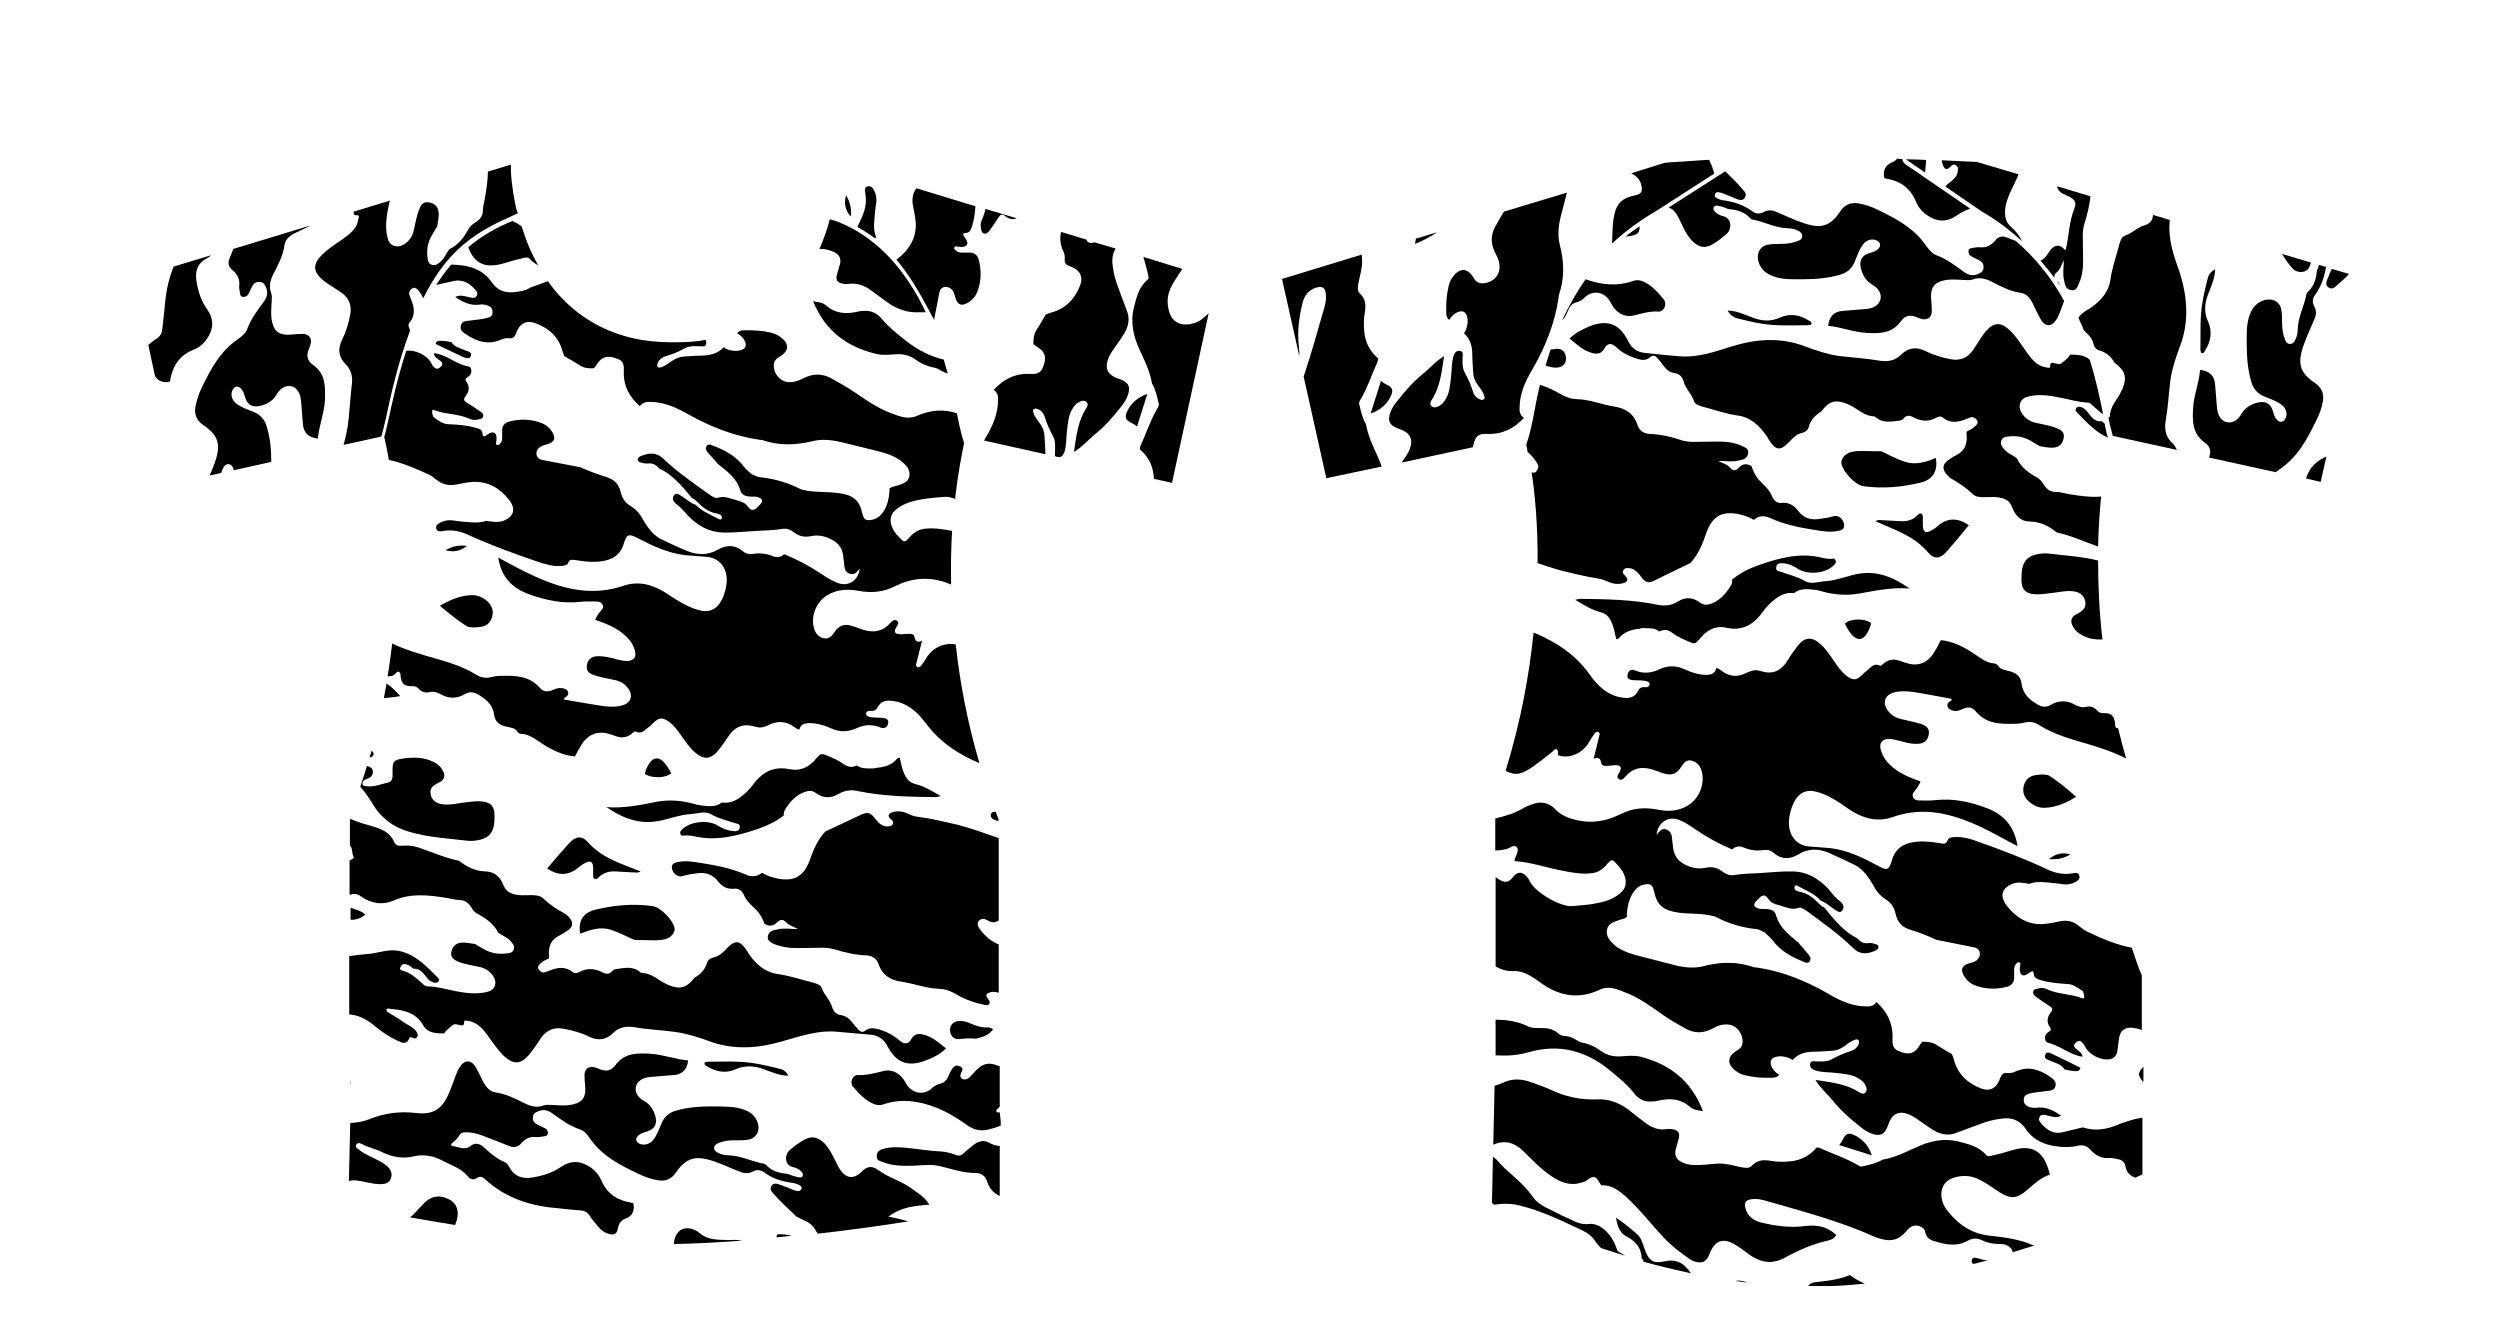 <?xml version="1.0" encoding="utf-8"?>
<!-- Generator: Adobe Illustrator 25.3.0, SVG Export Plug-In . SVG Version: 6.00 Build 0)  -->
<svg version="1.1" id="Layer_1" xmlns="http://www.w3.org/2000/svg" xmlns:xlink="http://www.w3.org/1999/xlink" x="0px" y="0px"
	 viewBox="0 0 750.2 400.1" style="enable-background:new 0 0 750.2 400.1;" xml:space="preserve">
<g>
	<path d="M116,205.1c-0.3,1.4-0.5,2.9-0.8,4.4c0.3,0,0.7-0.1,1-0.1c1.3-0.1,2.6-0.3,3.9-0.5C118.8,207.4,117.5,206.1,116,205.1z"/>
	<path d="M154,87.7c-2.7,0.2-4.9-0.7-6.5-3.1c-2.3-3.3-5.6-4.6-9.2-5c-1-0.1-1.9-0.2-2.9-0.2c-1.6,1.9-3.1,3.9-4.5,6.1
		c1.8-0.4,3.6-0.8,5.4-1.2c2.6-0.5,4.6,0.7,6.3,2.6c0.5,0.5,0.9,1.2,0.4,1.9c-0.4,0.7-1.1,0.6-1.7,0.5c-1.6-0.3-3.1-1-4.7-0.2
		c2.3,1.6,4.6,2.7,7.4,2.3c0.8-0.1,1.6,0,2.4,0.3c0.9,0.3,1.5,1,1.4,2.1c0,1.1-0.8,1.4-1.6,1.6c-1.7,0.5-3.4,0.5-5.1,0.8
		c-1.1,0.1-2.5,0.1-2.8,1.5c-0.4,1.5,0.9,2.2,1.8,2.8c3.2,2.1,6.5,3,10.1,1.5c0.8-0.4,1.7-0.6,2.7-0.5c0.9,0.1,1.5-0.3,1.9-1.3
		c1-3,3-4.3,5.9-3.2c3.8,1.4,6.9,3.9,8.1,8.4c0.1,0.5,0.4,1,0.6,1.5c1.5,0.9,3,1.7,4.5,2.7c1.4,0.9,2.8,1,4.3,0.9
		c0.3-0.3,0.6-0.6,0.8-1c1.7-2.8,3.7-2.9,6.6-1.7c1.5,0.6,1.7,2.1,1.6,3.5c-0.2,4.5,1.7,7.8,4.8,10.6c0.8-1.1,1.8-1.3,3-1.3
		c4.1,0,7.8,1.6,11.3,3.6c6.9,3.9,14.1,6.7,21.8,7.8c0.3,0,0.5,0,0.8,0.1c4.9,1.7,9.9,1.5,14.9,0.3c3.1-0.8,6.2-0.3,9.2,0.4
		c3.5,0.9,7,1.7,10.5,2.6c1.9,0.5,3.8,1,5.6,2.1c0.5,0.3,1,0.6,1.4,0.9c1.3,1.1,2.7,2.4,2.4,4.4c-0.3,1.9-2,2.4-3.6,2.9
		c-0.8,0.3-1.7,0.3-2.4,0.9c0,0.2,0,0.4,0,0.6c0.1,0.1,0.1,0.2,0,0.3c-0.1,2.1-0.6,4-1.6,5.7c-0.8,1.3-1.8,2.3-3.3,2.7
		c-2.2,0.5-2.8,0.1-3.3-2.1c-0.9-3.9-2.9-5.4-7.6-5.9c-3.4-0.4-6.8-0.1-10.1-0.9c-0.3-0.1-0.6-0.1-0.9-0.3
		c-3.8-1.9-7.9-3.1-12.1-3.5c-0.8-0.1-1.6-0.6-2.4-0.9c-0.8-0.7-1.6-1.3-2.3-2.2c-2.4-3.2-5.7-5-9.2-6.3c-0.7-0.3-1.5-0.8-2.1,0.1
		c-0.5,0.8,0.1,1.5,0.6,2.1c0.8,0.9,1.7,1.9,2.5,2.8c0.1,0.1,0.2,0.3,0.2,0.4l0.1,0c2.7,2.2,5.7,4.2,6.8,8.1
		c0.4,1.2,1.5,1.6,2.6,1.7c0.9,0.1,1.8-0.1,2.7,0.2c1.4,0.5,1.6,1.2,0.5,2.3c-0.3,0.3-0.6,0.6-0.9,0.9c-1,0.9-1.8,0.8-2.6-0.3
		c-0.9-1.3-2.1-1.6-3.5-2c-1.9-0.5-3.6-1.4-5.7-0.7c-0.6,0.2-1.3-0.3-2-0.7c-4.9-3.5-9.9-6.9-14.3-11.1c-2.1-2-4.4-1.7-6.8-0.7
		c-0.4,0.2-0.8,0.5-0.8,1.1c0.1,0.5,0.5,0.7,0.9,0.8c0.6,0.2,1.3,0.3,2,0.3c1.3-0.2,2.5,0.2,3.4,1.4c4.1,1.9,7,5.4,9.9,8.9
		c0.1,0.1,0.2,0.2,0.3,0.2c0.1,0,0.2,0.1,0.3,0.1c0.2,0.2,0.5,0.4,0.7,0.6l0,0c1.8,1.8,3.6,3.4,6.2,3.8c0.7,0.1,1.8,0.6,1.5,1.4
		c-0.3,0.9-1.2,0-1.8-0.2c-2.1-1.1-4.3-2-6-3.8c-1.6-0.5-2.8-1.7-4.2-2.6c-0.8-0.5-1.7-1.2-2.4-0.2c-0.7,1,0,2,0.8,2.6
		c1.4,1,2.4,2.3,3.5,3.5c2.9,3,6.4,4.9,10.4,5c3.4,0.1,6.9-0.3,10.3-0.5c2.6-0.1,5.2-0.2,7.7-0.6c1.3-0.2,2.4,0.3,3.4,1.1
		c1.5,1.1,3.1,1.5,5,1.1c2.3-0.5,4.5,0,6.6,1.2c2,1.1,3,2.8,3.2,5.2c0,0.6,0.2,1.2,0.2,1.8c0.1,1.4,0.3,2.7,1.8,3.1
		c1.4,0.4,2.1-0.6,2.9-1.6c0,0,0-0.1,0.1-0.1c0,0,0.1,0,0.1,0c-0.1,0-0.1,0.1-0.2,0.1c-0.4,3.6-3.4,5.6-6.7,4.3
		c-1.8-0.7-3.4-1.7-5-2.8c-3.5-2.3-7.2-4.3-11-5.8c-1,1-2.2,1.1-3.4,0.6c-1.9-0.8-3.8-1-5.8-0.7c-1.1,0.2-2.3,0-3.2-0.8
		c-2.4-2-4.9-1.9-7.4-0.5c-3.1,1.8-6.2,1.7-9.4,0.4c-2.5-1-4.9-2.2-7.3-3.3c-2.7-1.2-4.4-3.6-5.9-6.2c-0.9-1.7-2.1-3-3.7-4
		c-1.5-0.8-2.5-2.3-2.9-4c-0.6-2.7-2.1-4-4.5-4.7c-2.6-0.8-5.2-1.8-7.7-2.9c-3.8-0.7-7.7-1.5-11.5-2.2c-0.8-0.2-1.4-0.6-1.6-1.6
		c-0.1-1,0.3-1.7,1-2.2c0.8-0.6,1.7-0.7,2.6-1c1.9-0.7,2.2-1.8,1.1-3.6c-0.9-1.4-2.1-2.3-3.6-2.8c-3.1-1.1-6.2-1.1-9.3-0.3
		c-1.4,0.4-2.2,1.3-2.1,2.9c0,0.7,0,1.4,0,2.1c0,0.8-0.3,1.4-0.8,1.8c-0.2,0.2-0.5,0.4-0.8,0.2c-0.4-0.2-0.3-0.5-0.2-0.8
		c0.1-0.4,0.1-0.9,0.1-1.3c0-1.5-0.9-2-2.1-1.4c-0.3,0.2-0.6,0.4-0.9,0.6c-0.6,0.4-1.1,0.6-1.2-0.5c-0.1-1.2-1.1-1.5-2-1.7
		c-2.7-0.8-5.5-1-8.3-1.1c-1.6-0.1-2.8-1-4.1-1.9c-0.5-0.3-0.6-1-0.7-1.6c-0.1-0.7,0.1-1,0.7-0.7c3.4,1.3,7,1,10.3,2.5
		c0.8,0.4,1.8,0.5,2.7,0.3c0.6-0.2,1.4-0.1,1.6-1c0.1-0.8-0.5-1.2-1-1.5c-1.2-0.9-2.5-1.7-3.8-2.5c-0.9-0.5-1.3-1-0.4-2.1
		c1-1.3,1.2-2.8,0.2-4.2c-0.5-0.7-0.4-1,0.3-1.4c0.8-0.5,1.3-1.2,1.1-2.3c-0.2-1.1-1-0.9-1.6-1.1c-1.9-0.5-3.6-1.5-5.3-2.4
		c-1.4-0.7-2.8-1.3-4.3-1.4c0.1,1.1,1,1.6,1.7,2.1c0.5,0.4,1.2,0.8,0.6,1.7c-0.6,0.7-1.3,1.2-2.1,0.5c-0.4-0.3-0.8-0.9-1-1.4
		c-1.3-2.4-5-4.1-7.5-3.6c-2.6,8-4.2,15.5-5.3,20.5l-0.5,2.2c-0.2,1.1-0.5,2.1-0.8,3.1c0.1,0.5,0.7,2.9,1.4,6.9
		c4.1,0.9,8.1,2.6,12,4.4c0.8,0.4,1.5,0.9,2.2,1.5c1.8,1.5,3.8,1.9,6,1.5c1.6-0.3,3.3-0.7,5-0.8c4.5-0.2,8,1.8,10.8,5.3
		c2.2,2.8,1.6,5.1-1.7,6.4c-1.7,0.6-3.4,0.2-5.1,0c-2.4,0.8-4.9,0.4-7.4,0.2c-1.7-0.1-3.3-0.7-5-0.2c-0.2,0.1-0.5,0.1-0.7,0.2
		c-0.9,0.4-2.1,0.9-1.9,2c0.2,1.3,1.5,0.9,2.3,0.8c2.5-0.4,5,0.1,7.3,1.2c6.8,3.1,13.7,5.6,20.7,8c2.4,0.8,4.9,1.6,7.4,1.3
		c0.7-0.1,1.5-0.1,1.8-0.7c0.5-1.5,1.5-1.1,2.5-1c3.1,0.5,6.2,0.8,9.2,0c2.5-0.7,4.3-2.2,5.1-5c0.8-2.8,1.5-3,4-1.7
		c4.6,2.4,9.3,4.6,14.5,5.2c2.1,0.2,4.3,0.3,6.4,0.5c3.7,0.3,6.1,3.2,6,7.2c-0.1,1.9-0.6,3.8-1.4,5.5c-1.6,3.2-4,4.2-7.3,3.2
		c-3.4-1-6.3-2.9-9.3-4.9c-4.1-2.7-8.5-3.9-13.1-2.3c-9.2,3.1-17.8,1.1-26.4-2.8c-3.8-1.7-7.4-3.7-11.1-5.7c0.9,5.8,4.2,9.2,9.2,11
		c5,1.8,10.1,2.9,15.4,2.3c1.7-0.2,3.3-0.1,5-0.1c0.7,0,1.3,0.2,1.7,0.9c0.4,0.8,0,1.4-0.5,1.9c-0.7,0.8-1.3,1.7-1.7,2.7
		c3.9,1.3,7.7,2.8,10.5,6.3c0.7,0.9,1.2,2,1.5,3.2c0.3,1.6-0.3,2.5-1.8,2.8c-1.3,0.2-2.6-0.2-3.9-0.5c-1.8-0.5-3.5-0.9-5.4-0.9
		c-2,0-3.2,1-3.4,2.9c-0.2,1.4,0.5,2.3,2.5,2.9c2,0.6,4.1,1,6.1,1.4c1.3,0.3,2.5,0.9,3.4,2c2.1,2.3,1.4,4.9-1.5,5.6
		c-1.8,0.5-3.6,0.4-5.5,0.2c-4-0.6-7.9-1.3-11.8-2c0-0.2,0-0.3,0-0.4c0.6-0.5,1.4-0.8,1.2-1.7c-0.2-1-1.1-1.2-1.9-1.3
		c-1-0.2-1.9,0.2-2.8,0.6c-1.4,0.6-2.7,0.5-3.7-0.6c-3.2-3.7-7.3-3.8-11.5-3.7c-1.1,0-2.2,0.1-3.3,0.4c-1.6,0.4-3,0.1-4.5-0.8
		c-4.4-2.7-9.3-4-14.2-5.4c-3.7-1.1-7.4-2.2-10.9-3.9c-0.4,3.2-0.8,6.4-1.4,9.8c0.9,0.1,1.7,0,2.4-0.8c0.2-0.3,0.6-0.7,1-0.5
		c0.5,0.2,0.5,0.8,0.5,1.2c0.2,2.3,1.2,3.2,3.3,3.1c0.9-0.1,1.6,0.2,2.2,0.8c0.8,0.9,1.9,1.3,3.1,1c1.2-0.3,2.3,0,3.4,0.6
		c2.4,1.4,4.9,1.4,7.3,0c1.3-0.8,2.5-0.7,3.8,0c2.4,1.4,4.6,3,5,6.3c0.4,2.8,2.7,3.3,4.8,3.7c0.8,0.2,1.6,0.3,2.1,1.2
		c0.3,0.4,0.7,0.7,1.1,0.7c2.8,0.1,4.8,2,7.1,3.4c2.8,1.7,5.8,3.1,9.1,3.4c0.8-1.5,1.6-3,2.6-4.4c1.8-2.3,4.1-3.1,6.8-2.6
		c0.9,0.2,1.8,0.5,2.6,0.8c2,0.8,3.8,0.6,5.4-0.9c0.2-0.2,0.6-0.5,0.8-0.4c2,1,3-0.7,4.3-1.6c0.5-0.3,0.8-0.8,1.3-1.2
		c1.5-1.4,2.5-1.4,4.2-0.3c1.6,1.1,2.8,2.7,3.9,4.3c1.3,1.8,2.5,3.7,4.2,5.1c2.6,2.3,4.8,2.1,7-0.7c1-1.3,2-2.6,2.9-4
		c1.9-3,4.4-4,7.6-3.2c0.6,0.2,1.2,0.3,1.8,0.4c1,0,2-0.3,2.9-0.8c2.7-1.3,5.2-1.1,7.6,0.7c0.4,0.3,0.9,0.7,1.5,0.7
		c0.3-1.4,1.3-1.8,2.5-1.9c2.5-0.1,4.9,0.6,7.1,1.6c2.6,1.2,5.1,1,7.6-0.1c2.3-1.1,4.7-1.2,7.1-0.2c1.1,0.4,2,0.1,2.3-1.2
		c0.3-1.4-0.9-1.6-1.7-1.7c-1.2-0.1-2.3,0-3.5-0.2c-0.6-0.1-1.4-0.3-1.4-1c0-0.9,0.9-0.9,1.5-0.9c0.9,0.1,1.6-0.3,2-1.1
		c0.9-1.8,2.5-2.1,4.2-1.9c3.2,0.3,5.9,1.9,8.2,4.3c0.7,0.8,1.4,1.6,2,2.4c4.3,5.8,9.9,9.4,16.1,12c-3.7-12.6-5.9-24.6-7.1-35.6
		c-3.1-0.7-6.7,0.8-8.6,3.7c-0.5,0.8-1,1.6-1.6,2.4c-0.3,0.4-0.8,1-1.4,0.6c-0.6-0.4-0.2-1-0.1-1.5c0.5-2,1-4.1,1.6-6.3
		c-1.2,0.5-2,0.4-2.3-1.2c-0.1-0.9-1-0.9-1.8-0.9c-0.9,0-1.8,0.2-2.7,0.1c-1.4-0.1-1.7-0.7-1-2c0.3-0.6,1.1-1.3,0.3-2
		c-0.7-0.6-1.5,0-2,0.6c-2.7,3.1-5.9,3-9.3,1.7c-0.8-0.3-1.5-0.6-2.3-0.8c-2.1-0.7-3.9-0.1-5.2,1.9c-0.8,1.2-1.7,2.2-3.3,1.8
		c-1.6-0.4-2.5-1.6-2.9-3.2c-0.9-3.6,0.8-7.6,3.9-9.6c3-1.9,6.3-2,9.6-1.4c3.8,0.7,7.4,0.4,10.9-1.4c5-2.5,10-2.9,15.3-1.1
		c0.5,0.2,1,0.4,1.5,0.6c-0.1-5.8,0-11.2,0.3-16.1c-2.8-0.5-5.6-1-8.5-0.6c-2.1,0.3-3.5,1.6-4.8,3.1c-0.8,0.9-1.3,0.8-2,0
		c-1-1-2-2-2.6-3.4c-1-2.2-0.7-4.1,1.2-5.6c2.5-2,5.4-2.6,8.4-3.1c2-0.3,3.9-0.4,5.9-0.6c0.9-0.1,2,0.1,3.3,0.6
		c0.9-8,2.1-13.8,2.7-16.7c-0.1-0.2-0.1-0.5-0.2-0.7c0-0.1-0.1-0.2-0.1-0.3c-0.4-1.4-0.8-2.8-1.1-4.3c-0.2-0.9-0.4-1.8-0.6-2.9
		c0-0.1,0-0.2-0.1-0.3c0-0.2-0.1-0.4-0.1-0.5c-3.9-1.3-7.9-1-12,0.8c-2.7,1.2-5.2,0.1-7.7-0.8c-4-1.5-7.6-4-11.1-6.4
		c-2.2-1.5-4.6-2.8-6.9-4.1c-2.8-1.5-5.5-1.4-8.3,0c-1.6,0.8-3.2,1.4-5,1.1c-2.3-0.4-4.1-2.8-3.9-5.2c0-0.7,0.4-1.2,0.8-1.7
		c0.3-0.3,0.7-0.5,1-0.7c2.9-1.7,2.9-4.1,0-6c-0.8-0.6-1.7-0.9-2.7-1.2c-2.5-0.6-5-0.7-7.6-0.7c-0.9,0-1.8,0-2.5,0.9
		c1.8,1,2.9,2.8,2.5,4c-0.3,1-2.1,1.5-4,1.2c-0.9-0.1-1.8-0.4-2.5-1c-1.7,1.8-3.9,2.4-6.3,2.5c-1.9,0-3.8,0.2-5.8,0.3
		c-1.5,0.1-2.7,0.8-3.9,1.6c-0.9,0.6-1.8,1.3-2.8,1.6c-0.3,0.1-0.7,0.2-1-0.1c-0.3-0.4-0.2-0.8,0-1.2c0.5-1.2,1.5-1.8,2.6-2.1
		c1.9-0.5,3.7-1.3,5.5-2.3c1.5-0.8,3.1-0.6,4.6-0.6c0.6,0,1.6,0.3,1.8-0.7c0.1-0.5,0-0.9-0.2-1.2c-2.7,0.5-5.5,0.7-8.5,0.7h-1.9
		l-0.1,0c-15.5,0-28.2-6.3-36.8-18.3c-1.8,0.6-3.5,1.3-5.3,1.9C157.7,87.3,155.8,87.5,154,87.7z"/>
	<path d="M262.9,106.2c2,0.5,4.2,0.2,6.2,0.1c2.1-0.1,4,0.4,5.8,1.7c1.6,1.2,3.4,1.9,5.3,2.3c0.8,0.1,1.5,0.5,2.1,0.9
		c0.7,0.4,1.4,0.7,2.1,0.9c-0.4-1.4-0.8-2.8-1.2-4.2c-3.9-0.9-7.7-2.8-11.3-5.6c-2.5-2-5.1-4-7.2-6.5c-1.5-1.9-3.4-2.7-5.7-2.5
		c-0.4,0-0.7,0-1.1,0.1c-3.6,0.9-7,0.9-10.1-1.8c-1-0.9-2.5-0.9-3.8-1.2C247.7,99.5,254.3,104.1,262.9,106.2z"/>
	<path d="M153.8,66.3c-5,2-9.4,4.6-13.3,7.9c1.9,5.1,5.3,6.5,11.1,4.7c1.9-0.6,3.7-1.1,5.6-1.5c0.6-0.1,1.2-0.3,1.7,0.2
		c0.8,0.9,1.6,1.5,2.6,2c-1.7-2.9-3-5.9-4-8.8c-0.3-1-0.7-1.9-1-2.9c-0.5-0.3-1-0.7-1.5-1C154.6,66.8,154.2,66.5,153.8,66.3z"/>
	<path d="M250.8,75.9c1.1,0.7,1.6,1.8,1.3,3.2c-0.3,1-0.6,2.1-0.9,3.1c-0.5,1.7,0,2.6,1.6,2.9c0.6,0.1,1.2,0.2,1.8,0.1
		c2.6-0.4,4.9,0.5,7,2.1c1.5,1.1,3,2.2,4.5,3.3c2.9,2.1,6.1,3.3,9.6,3.1c0.7,0,1.4,0,2.1,0c-2.7-5.8-5.9-10.7-9.5-14.9
		c-3.6-4.2-7.7-7.5-12.1-10c-1.7-0.9-3.4-1.7-5.1-2.4l-2.1-0.6c-0.7,2.9-1.8,5.9-3.1,8.9c0.4,0,0.7,0,1.1,0
		C248.3,74.9,249.6,75.2,250.8,75.9z"/>
	<path d="M105.3,272.4c0,0-0.1,0-0.1,0l0,3.6c1.5,0.1,3-0.4,4.4-1.5C108.4,273.2,106.8,273.1,105.3,272.4z"/>
	<path d="M251.1,309.6c3.4,0.3,6.8,0.6,10.2,0.9c2.3,0.2,4,1.4,5.1,3.6c2.3,4.3,5.6,6.5,11.7,4c2.1-0.8,4.1-1.8,5.8-3.5
		c-0.9-0.7-1.8-1.4-2.7-2.1c-1.3-1-2.7-1.7-4.3-2.1c-1.5-0.3-2.6-0.1-3.5,1.5c-0.8,1.4-2,1.6-3.4,0.4c-1.8-1.6-3.9-2.7-6.2-3.4
		c-1.5-0.4-2.9-0.6-4.2,0.4c-0.7,0.6-1.4,0.3-1.9-0.2c-0.6-0.6-1.2-1.3-1.7-2c-1-1.3-2.1-2.3-3.8-2.5c-1.3-0.2-2.1-1.1-2.5-2.4
		c-0.6-2.2-2.4-3.6-3.1-5.7c-0.3-1-1.6-1.3-2.5-1.6c-3.6-0.9-7-2.1-10.7-2.6c-3.7-0.5-6.4-2.8-8.6-5.9c-0.2-0.2-0.3-0.5-0.4-0.7
		c-2.4-3.7-3.7-3.9-6.7-0.7c-1,1.1-2.1,2-3.6,2.3c-0.8,0.2-1.6,0.7-1.9,1.5c-0.6,2.2-2,3.6-3.8,4.6c-2.4,3.1-4.3,3.6-7.8,2.2
		c-1.1-0.5-2.2-1.1-3.2-1.8c-1.3-0.9-2.7-1.6-4.3-1.8c-0.3,0-0.8,0-1-0.3c-2.3-1.9-4.8-1.2-7.2-0.9c-0.4,0.1-0.8,0.1-1.1,0.5
		c-0.9,1.2-2,1-3,0.5c-2.3-1.2-4.6-1.4-7-0.1c-0.6,0.3-1.3,0.5-1.9,0c-2.3-1.8-4.7-1.4-7.1-0.4c-0.5,0.2-1,0.4-1.4,0.5
		c-0.8,0.1-1.4-0.3-1.8-1c-0.4-0.7,0.1-1.2,0.6-1.7c0.7-0.7,1.6-1.1,2.5-1.5c0.2-0.5,0-1.1,0-1.6c0-2.1,0.7-3.8,2.5-4.9
		c1.1-0.6,2.2-1.2,3.2-1.9c1.6-1.1,1.7-2.5,0.4-3.9c-0.4-0.5-0.9-0.9-1.4-1.2c-2.3-1.2-4.4-2.6-6.4-4.5c-0.9-0.9-2.1-0.9-3.3-1
		c-2.1,0-4.2,0.3-6.2-0.5c-1.1-0.4-1.8-1.1-2.3-2.2c-1-2.6-2.6-4.3-5.5-4.4c-3-0.1-5.6-1.3-8-3.2c-4.3-0.9-8.3-2.7-12.5-4.1
		c-1.6-0.5-3.2-0.5-4.8-0.4c-0.9,0.1-1.7-0.2-2.1-1.1c-1.3-3-3.8-3.9-6.4-4.7c-2-0.6-4.1-1.1-6.1-2c-0.3-0.1-0.5-0.2-0.8-0.2l0,7.9
		c0.9,0.8,0.5,2.4,1.1,3.4c0.2,0.4-0.2,0.6-0.6,0.8c-0.2,0.1-0.4,0.2-0.6,0.3l0,10.3c0.2,0,0.4-0.1,0.5-0.1c1-0.3,2-0.1,2.9,0.6
		c3.2,2.2,6.5,2.7,10.2,1.1c4.9-2.1,10.1-1.5,15.2-0.7c1.4,0.2,2.8,0.6,4.2,0.7c1.7,0,2.7,0.9,3.6,2.3c0.4,0.7,0.9,1.3,1.6,1.7
		c2.5,1.4,5,2.9,6.4,5.8c1.2,0.9,2.7,1.3,3.7,2.5c0.6,0.7,1.3,1.4,1,2.4c-0.3,1.1-1.2,1.2-2.1,1.3c-2.4,0.3-4.6,0-6.8-1.2
		c-0.9-0.5-1.8-1.1-2.7-1.6c-1.5-0.2-2.9-0.6-4.4-0.4c-1.5,0.2-2.6,1.3-2.8,3c-0.2,1.5,0.9,2.1,1.9,2.6c2.2,0.9,4.5,1.2,6.8,1.7
		c1.6,0.4,2.9,1.3,3.9,2.7c1.3,2,0.6,4.1-1.6,4.7c-3.4,0.9-6.9,0.4-10.3-0.3c-2.6-0.5-5.1-1.3-7.8-1.3c-0.7,0-1.2-0.5-1.7-1
		c-1.7-1.5-3.4-3.1-5.7-3.7c-0.4-0.1-1-0.3-0.8-0.9c0.2-0.6,0.6-1.2,1.4-1.1c0.6,0.1,1.2,0.3,1.7,0.7c0.3,0.2,0.7,0.7,1,0.7
		c2-0.1,2.9,1.5,4,2.8c0.3,0.4,0.6,0.7,1,0.9c0.8,0.5,1.8,0.8,2.4,0.1c0.5-0.7-0.4-1.3-0.9-1.8c-3.5-3.5-7-7-12.1-7.5
		c-2.6-0.2-5,0.7-7.5,1c-2.1,0.2-4.2,0.4-6.3,0.7l0,17.5c2.7,0.2,5.1,1.4,7.3,3.2c2.3,1.9,4.7,3.6,7.4,4.8c1.2,0.5,2.5,1.2,3.3-0.8
		c0.2-0.6,0.8-0.3,1.2-0.1c0.5,0.2,0.9,0.1,1.2-0.3c0.3-0.5,0.1-0.9-0.1-1.4c-1-1.7-2.9-2.2-4.3-3.3c-1.4-1-2.9-1.8-4.3-2.7
		c-0.3-0.2-0.7-0.4-0.5-0.9c0.1-0.3,0.5-0.3,0.8-0.2c3.9,0.4,7.8,0.8,10.2,5c1.4,2.4,3.9,2.4,6.3,2.4c0.6-1.1,1.7-1.7,2.6-2.5
		c0.6-0.5,1.1-0.1,1.7-0.1c0.7,0.1,1.7,0.8,1.7-0.9c0-0.5,0.6-0.3,0.9-0.3c1.5,0.2,2.8,0.8,4,1.9c1.6,1.5,2.7,3.4,4,5.1
		c1.3,1.7,2.5,3.4,4.3,4.6c1.9,1.3,3.6,1.2,5.3-0.4c1.1-1,1.9-2.2,2.7-3.3c0.6-0.9,1.3-1.8,1.9-2.8c1.7-2.4,4-3.2,6.7-2.7
		c2.7,0.5,5.3,1.2,7.7,2.4c2.7,1.3,5.1,1,7.3-1.2c1.9-1.9,4.3-2,6.6-1.6c4,0.7,8.1,0.8,12.1,1.4c3.4,0.5,6.7,1.5,9.9,2.7
		c7.5,2.8,14.9,2.2,22.3,0C240.6,310.8,245.7,309.1,251.1,309.6z"/>
	<path d="M275.4,245.1c-1.2-0.1-2.3-0.6-3.3-1.1c-1.5-0.6-3-0.7-4.5-0.2c-1,0.4-1.3,1-0.4,1.9c0.4,0.4,1.1,0.8,0.7,1.6
		c-0.4,0.7-1.1,0.7-1.8,0.7c-1.4-0.1-2.3-0.9-3.2-2c-1.8-2.4-2.5-2.5-5.2-1.2c-3.3,1.6-6.7,3.1-10,4.7c-2.3,2.4-3.6,5.4-4.7,8.6
		c-1.8,4.8-4.5,6.4-9.3,5.6c-1.7-0.3-3.4-0.8-5-1.8c-1.6,1.3-3.3,1.3-5,0.5c-4.2-1.8-8.6-2.7-13.1-3.4c-2.5-0.4-5.1-0.9-7.7-0.2
		c-0.7,0.2-1.3,0.5-1.3,1.5c0.1,1.6,1.7,3.1,3.2,2.6c1.6-0.5,3.3-0.7,4.9-0.9c2.3-0.2,4.2,0.5,5.7,2.4c1.2,1.6,2.8,2.5,4.8,2.3
		c1.5-0.2,2.5,0.6,3.1,2c0.8,1.9,2.4,3.1,3.7,4.4c1.1,1.2,1.9,2.6,2.4,4.1c1.4,0.9,2.7,0.7,3.9-0.5c0.8-0.8,1.7-0.9,2.5,0
		c1,1.1,2.4,1.3,3.6,2.1c-2.1,0-4.1-0.4-6.1,0.1c-0.4,0.1-0.9,0.2-1.3,0.3c-0.9,0.3-1.5,0.9-1.6,2c-0.1,1,0.7,1.5,1.5,1.9
		c2.4,1.1,4.9,1.4,7.4,1.4c2.5,0,5-0.1,7.5-0.1c1.1,0,2.2,0.1,3.3,0.4c3.3,1,6.6,1.8,10,1.9c1.6,0.1,2.9,0.9,3.5,2.5
		c1.2,3.6,3.8,5,7,5.4c3.2,0.5,6.3,1.6,9.5,2c0.9,0.1,1.8,0.1,2.7,0.2c1.5,0.2,2.8,0.8,4.2,1.6c2.7,1.6,5.7,2.6,8.7,3.2
		c0.4,0.1,1,0.1,1.2-0.4c0.3-0.6-0.1-1-0.4-1.4c-0.8-1.2-0.7-1.6,0.6-2c0.5-0.2,1.1-0.2,1.7-0.1c0.3,0.1,0.6,0.1,0.9,0.2l0-14.5
		c-2.3-0.9-4.1-2.5-5.6-4.5c-0.5-0.7-1.1-1.6-0.4-2.5c0.7-0.9,1.6-0.8,2.5-0.3c1.2,0.8,2.4,0.9,3.5,0.1l0-24.7
		c-4.1-1.4-8.1-2.9-12.3-4C283.4,246.6,279.4,245.6,275.4,245.1z"/>
	<path d="M299.6,246.4l0-0.6c-0.3-0.7-0.5-1.5-0.8-2.2c-0.2,0-0.3,0-0.5,0c-0.4,0-0.9,0.3-1,0.9c-0.1,0.6,0.3,1,0.7,1.3
		C298.5,246.1,299.1,246.3,299.6,246.4z"/>
	<path d="M112.1,226.5c0.1-0.6-0.2-0.9-0.6-1.2c-0.2,0.7-0.4,1.4-0.6,2C111.4,227.2,111.9,227.1,112.1,226.5z"/>
	<path d="M182,242.2c4.5,3.1,9.3,5.1,14.8,4.3c3.5-0.5,6.9-2,10.4-2.2c2.1-0.1,4.3-1.1,6.3,0.1c2.2,1.3,4.7,1.8,7,2.6
		c0.6,0.2,1.6,0.1,1.5,1.2c-0.1,1.1-1,1.3-1.8,1.2c-1.7-0.1-3.3-0.7-4.7-1.6c-2.8-1.8-7.9-1.4-10.5,0.8c-0.7,0.6-1.4,1.3-0.4,2.2
		c1.2-0.2,2.3-0.1,3.5,0.1c6.6,1.6,12.9,0,19.2-2.1c2.8-1,5.5-2.2,7.9-4.1c0-0.5,0-1.1,0.3-1.6c1.5-2.5,3.4-4.6,6.1-5.5
		c1.2-0.4,2.2-0.4,3.3,0.4c2.1,1.6,4.4,1.6,6.6,0.3c1.9-1.1,3.9-1.4,6-0.9c7.7,1.6,15.5,1.7,23.3,1.8c0.5,0,1-0.2,1.5-0.3
		c-2.5-1.5-5-3-7.9-3.7c-1.9-0.5-2.9-2.3-3.5-4.2c-0.4-1.2-0.6-2.4-0.9-3.6c-0.3,0.1-0.6,0-0.8,0.3c-1.6,1.9-3.8,2.5-6.1,2.7
		c-0.6,0.2-1.2,0.2-1.9,0.2c-1.4,0-2.9,0-4.1-0.9c-1.4,0.7-2.6,0.5-3.9-0.4c-1.7-1.2-3.7-2.1-5.6-2.8c-0.5-0.2-1.1-0.3-1.6,0
		c-0.3,0.3-0.6,0.6-0.9,0.9c-2.2,2.8-4.8,4.1-8.3,3.4c-4.4-0.9-7.9,0.7-10.7,4.5c-1.1,1.5-2.4,2.8-3.9,3.9c-1.7,1.3-3.5,1.9-5.6,1.6
		c-1.2,1-2.7,1.2-4.2,1.1c-1.3-0.1-2.6-0.2-3.9-0.6c-3.8-1.1-7.6-1.4-11.5-0.7C192.1,241.6,187.1,242.6,182,242.2z"/>
	<path d="M110.1,229.9c-0.6,2.1-1.3,4.1-2,6.2c1.4,1.5,2.6,3.3,3.7,5.1c2.6,4.4,6.4,7.1,11,8.4c5.7,1.7,11.7,2,17.6,2.7
		c0.6,0,1.2,0.1,1.8,0c4.9-0.5,6.3-2.6,6.2-7.7c0-2.7-1.3-3.9-3.8-4.1c-2.2-0.2-4.3,0.2-6.5,0.5c-2,0.3-4,0.7-6.1,0.2
		c-1.6-0.4-2.7-1.6-2.8-3.2c-0.2-1.6,0.9-2.3,2-2.9c0.4-0.2,0.7-0.4,1.1-0.6c1-0.7,1.3-1.6,0.8-2.8c-0.7-1.6-1.9-2.6-3.3-3.2
		c-2.8-1.3-5.8-1.3-8.7-0.9c-3.1,0.4-3.4,1-3.3,4.4c0.1,1.2-0.1,2.6-1.3,2.8c-2.2,0.5-4.4,1.5-6.7,1.1c-0.5-0.1-1-0.1-1-0.7
		c-0.1-0.5,0.2-0.9,0.7-1.2c0.3-0.2,0.6-0.3,1-0.4c0.8-0.3,1.4-1,1.4-2c0-1-0.7-1.4-1.5-1.7C110.3,229.9,110.2,229.9,110.1,229.9z"
		/>
	<path d="M181.8,242.2c0.1,0.1,0.1,0.1,0.2,0c0,0-0.1,0-0.1,0L181.8,242.2z"/>
	<path d="M140.4,188.1c1.3,0.3,2.5,0.2,3.8,0c1.8-0.2,3-1.2,3.5-3.1c0.5-1.9-0.2-3.4-1.5-4.6c-1.4-1.2-3-1.9-4.8-1.8
		c-3.4,0.1-6.5,1.5-9.4,3.2C134.7,184,137.4,186.3,140.4,188.1z"/>
	<path d="M133.7,165.1c2.3,0.7,4.5,0.3,6.4-1.3C137.8,163.5,135.7,163.9,133.7,165.1z"/>
	<path d="M141.3,106.8c0.4-1.2-1-1.4-1.8-1.7c-1.4-0.7-3.1-0.9-4-2.4c-0.9-0.2-1.8-0.4-2.7-0.4c-0.8,0-1.8-0.3-2.1,0.9
		c2.7,1.3,5.4,2.6,8.2,3.9C139.7,107.3,140.9,108,141.3,106.8z"/>
	<path d="M201.4,232c-0.7-1.3-1.4-2.5-2.4-3.5c-1.5-1.4-2.9-1.2-4.1,0.5c-0.7,1-1.1,2-1.4,3.2C195.5,233.7,200,233.5,201.4,232z"/>
	<path d="M134.1,359.6c-2.8-1.2-5.2-0.4-7.2,1.8c-1,1-1.9,2.1-2.9,3.1c-0.3,0.3-0.7,0.6-1,0.8c4,0.7,8.6,1.5,13.6,2.3
		c0.1-0.5,0.3-1,0.5-1.5C137.9,363.1,136.9,360.7,134.1,359.6z"/>
	<path d="M272.9,356.2c-1.9-1.3-4-2.1-6-3.1c-1.3-0.6-2.5-1.4-3.7-2.2c-1.4-1-2.8-0.9-4.1,0.2c0,0-0.1,0.1-0.1,0.1
		c-3.3,3.5-5.9,2.1-7.8-1.8c-1.1-2.2-2.1-4.5-3.8-6.3c-2.1-2-3.9-2.4-6.4-0.9c-1.4,0.8-2.7,1.8-3.9,2.8c-1.8,1.5-1.7,4.6,0.8,5.2
		c0.9,0.2,1.9,0.6,2.6,1.4c0.3,0.3,0.5,0.7,0.4,1.2c-0.2,0.5-0.6,0.6-1,0.5c-0.6-0.1-1.2-0.2-1.8-0.4c-0.7-0.2-1.4-0.6-2.2-0.7
		c-2.3-0.2-4.4-0.9-6-2.6c-0.2-0.2-0.4-0.3-0.7-0.4c-3.5-0.6-6.8-2.4-10.4-2.5c-1.2,0-2.3-0.2-3.4-0.8c-0.6-0.3-1.2-0.8-1.1-1.6
		c0.1-0.7,0.7-1,1.3-1.3c1.7-0.7,3.6-0.9,5.4-0.8c1.3,0,2.7,0,3.9-0.3c2.3-0.6,3.3-2.8,2.4-5.2c-0.7-1.9-2.2-3.1-4-3.7
		c-3-1.1-6.1-0.9-9.2-1c-3.8,0-7.6,0.2-11.3,1.3c-2.1,0.6-3.6,1.9-4.4,4.1c-0.7,1.6-1.3,3.3-2.4,4.7c-1.1,1.3-2.8,1.7-4.1,1.1
		c-1.2-0.6-1.3-1.6-0.3-2.5c0.8-0.7,1.7-0.9,2.7-1.2c2.3-0.8,3-2.3,2.3-4.8c-0.6-1.9-1.6-3.4-3.3-4.3c-0.7-0.4-1.3-0.8-1.8-1.5
		c-1.2-1.5-1-3.5,0.6-4.7c1.2-0.9,2.6-1,3.9-1.1c2.1-0.2,4.2-0.3,6.2-0.5c2.5-0.2,4-1.6,4.3-4.4c-3.9-0.3-7.6-1.8-11.5-2
		c-3.7-0.2-7.6-0.3-10.3,3.4c-1.3,1.8-2.9,2-4.8,1.2c-0.6-0.3-1.3-0.5-1.9-0.6c-1.5-0.2-2.6,0.7-2.6,2.4c0,1.1,0.1,2.2,0.2,3.3
		c0.3,3.2-0.7,4.8-3.6,5.5c-2,0.5-3.9,0.3-5.9,0.2c-1,0-2-0.2-2.9,0.1c-2,0.8-3.9,0.3-5.7-0.6c-2.9-1.4-5.7-2.9-8.9-3.3
		c-1.7-0.3-2.8-1.7-3.6-3.2c-0.7-1.4-1.4-2.9-2.2-4.3c-1.4-2.4-3.4-2.4-4.9,0c-0.5,0.8-0.9,1.7-1.2,2.6c-0.6,1.6-1.1,3.1-1.8,4.7
		c-2,5.1-4.8,7-9.9,6.4c-5-0.6-9.7,0-14.3,1.9c-1.8,0.7-3.7,1-5.6,1.1l-0.4,17.4c0.4-0.1,0.8-0.2,1.3-0.2c1.9,0,3.8,0.6,5.7,0.9
		c1.1,0.2,2.2,0.3,3.3,0.2c1-0.1,1.9-0.6,2.3-1.7c0.4-1.1,0.2-2.1-0.5-3c-1-1.2-2.3-1.9-3.7-2.6c-1.7-0.9-3.6-1.6-5.1-2.8
		c-0.5-0.4-1.5-0.8-1.1-1.7c0.4-0.8,1.3-0.4,1.9-0.1c1.9,1,4,1.4,5.8,2.3c3,1.5,6.2,2.1,9.5,1.3c3-0.7,5.9-0.2,8.7,1.3
		c2.7,1.4,5.6,2.3,7.7,4.8c0.6,0.8,1.6,1.1,2.6,0.4c0.8-0.6,1.6-0.4,2.3,0.2c6.4,6,14.2,8.3,22.4,8.9c2.1,0.2,4.2,0.5,6.4,0.6
		c1.2,0.1,2.1,0.6,2.8,1.7c0.8,1.2,1.7,2.3,2.7,3.4c0.8,1,1.9,1.7,3.1,2c1.5,0.4,2.3,0,2.6-1.6c0.3-1.6,1-2.6,2.5-3.1
		c1.9-0.7,2.7-2.6,2.1-4.6c-4.1-0.6-7.6-2.3-9.5-6.7c-0.7-1.6-1.8-3-3.3-4c-2.9-2-5.9-2.2-8.9-0.1c-2.5,1.7-5.3,2.6-8.3,3.1
		c-2.9,0.5-5.5,0-7.1-3c-0.4-0.6-0.8-1.3-1.5-1.6c-2.4-1-4.3-2.7-6.3-4.5c-1.2-1.1-2.6-1.4-3.9-0.3c-1.8,1.4-3.6,0.2-5.4,0
		c-0.7-0.1-0.4-0.8,0-1c0.9-0.6,1.5-1.4,2.1-2.3c0.4-0.6,0.9-0.8,1.6-0.8c1.8-0.1,3.4,0.3,5.1,0.9c2.7,1,5.4,2.1,8.2,3.2
		c1.4,0.6,2.6,0.3,3.6-0.8c1.2-1.4,2.6-2.1,4.5-1.9c0.7,0.1,1.5-0.1,2.3-0.2c0.6-0.1,1.2-0.2,1.2-1c0-0.7-0.3-1.2-0.8-1.4
		c-0.7-0.4-1.5-0.7-2.2-1.1c-0.9-0.4-1.6-1-1.5-2.2c0-1.2,1-1.6,1.8-1.9c1.5-0.6,2.9-0.2,4.2,0.8c2.6,1.9,5.1,3.7,8.1,4.7
		c1.3,0.4,2.2,1.5,3,2.7c3.8,5.4,9.2,8.1,14.7,10.7c1.9,0.9,3.9,1.6,6,1.9c2.1,0.3,3.8-0.4,5.1-2.3c3.1-4.5,5.9-5.3,11.5-3.4
		c2.6,0.9,5.1,2.1,7.7,3.1c1.3,0.5,2.6,0.7,4-0.1c1.1-0.6,2.4-0.4,3.3,0.3c2.7,2,5.7,2.8,8.8,3.2c0.6,0.1,1.2,0.3,1.7,0.6
		c0.4,0.2,0.9,0.5,0.7,1.1c-0.2,0.6-0.7,0.8-1.2,0.7c-0.6-0.1-1.3-0.3-1.9-0.6c-1.1-0.4-2.3-1-3.4-1.3c-0.8-0.3-1.8-0.7-2.5,0.4
		c-0.7,1.1,0.2,1.8,0.8,2.5c1.7,2,3.6,3.7,5.5,5.5c0.4,0.3,0.7,0.7,1.1,1.1l0,0c2,1.2,4.5,1.6,5.8,4.1c0.2,0.4,0.4,0.7,0.7,1.1
		c9.8-1.1,19.1-2.4,27.2-3.7c-2-0.5-4-1.1-6-1.4c3.7-2.9,8-3.3,12.3-3.6C277.2,358.8,274.9,357.7,272.9,356.2z"/>
	<path d="M105.1,325.3c0,0,0.1,0,0.1-0.1c0-0.2,0-0.4-0.1-0.6L105.1,325.3z"/>
	<path d="M292.1,343.6c-1,0.8-2,1.6-3,2.5c-0.8,0.8-1.6,0.8-2.5,0.4c-1.5-0.6-3-0.9-4.6-1c-2.8-0.1-5.6-0.6-8.5-0.9
		c-3-0.3-6-0.7-8.9,0.3c-0.9,0.3-1.5,0.9-1.5,2c-0.1,1.2,0.7,1.4,1.5,1.7c3.1,1.3,6.3,1.3,9.6,1.2c2.6-0.1,5.2-0.5,7.7,0.1
		c3.7,0.9,7.2,2.1,11,2.1c1.5,0,2.8,0.9,3.3,2.5c0.7,2.3,2.1,3.6,3.8,4.4v-4.8v-10.2c-1.1-0.1-2.2-0.4-3.4-1.1
		C295.1,342,293.5,342.5,292.1,343.6z"/>
	<path d="M300,333.8c-0.1,0-0.1,0-0.2,0c-0.3,0-0.7,0.1-0.8-0.3c-0.2-0.4,0.2-0.5,0.4-0.8c0.2-0.2,0.4-0.4,0.6-0.6l0-12.1
		c-3.7-1.6-5.5-0.8-8.3,2.5c-0.6,0.6-1.1,1.3-2,1.4c-1.2,0.1-1.9-0.7-1.3-1.9c0.3-0.7,0.8-1.3-0.1-1.9c-0.9-0.5-1.6-0.5-2.3,0.3
		c-0.6,0.7-1,1.6-1.4,2.5c-0.5,1.2-1.3,2.1-2.5,2.3c-0.8,0.2-1.6,0.6-2.3,1.2c-2.5,2.5-6.3,1.8-8-1.4c-1.4-2.8-4-4.3-6.7-3.6
		c-2.5,0.6-5,1.3-7.6,1.2c-1.6-0.1-2.6,2.2-1.6,3.4c1.7,2,3.5,4,5.9,5.1c1,0.5,2.1,0.7,3.3,0.3c5.2-1.8,10.3-1.1,15.4,0.8
		c3.5,1.3,6.7,3.3,9.8,5.5c1.8,1.3,4,1.8,6.1,1.3c1.3-0.3,2.6-0.7,3.9-1.2v-1.4c0,0,0,0,0,0L300,333.8z"/>
	<path d="M214.5,371.9c-2-0.2-3.7-1-5.2-2.4c-0.3-0.1-0.6-0.2-0.8-0.4c-3.4-1.5-6,0.3-6.3,4.2c6.6-0.1,13.5-0.5,20.5-1
		c-1-0.2-2.1-0.3-3.2-0.2C217.8,372.1,216.1,372.1,214.5,371.9z"/>
	<path d="M233.3,370.4c-0.2,0.3-0.3,0.6-0.3,0.9c1.5-0.1,3-0.3,4.6-0.5C236.2,370.5,234.8,370.3,233.3,370.4z"/>
	<path d="M290.7,306.9c-1-0.4-2-0.6-3.1-0.5c-1.7,0.2-2.7,1.4-2.5,3c0.2,1.7,1.3,2.6,3,2.4c1.6-0.2,3.2-0.3,4.8-0.1
		c1.9-0.5,3.9-1,5.1-2.9c-0.5-0.2-1-0.5-1.4-0.5C294.5,308.5,292.6,307.7,290.7,306.9z"/>
	<path d="M226.5,319.1c-4.7-0.8-9.4-0.5-14.1-0.5c-0.3,0.2-0.9-0.1-1,0.5c0,0.5,0.4,0.7,0.8,0.9c2.8,1.7,5.7,2.2,8.7,0.8
		c2.6-1.1,5.2-1,7.9-0.1c2.5,0.9,5,2.1,7.8,2.1c-0.6-1.1-1.5-1.9-2.7-2.1C231.4,320.1,229,319.5,226.5,319.1z"/>
	<path d="M176.4,252.7c-1.8-2-3.6-1.8-5.5,0.2c-2.3,2.5-4.5,5.1-6.7,7.7c3.2,2.2,6.3,2.3,9.4-0.3c0.6-0.5,1.3-1,2.1-1.4
		c1.5-0.8,2.2-0.3,2.3,1.4c0,0.7,0,1.4,0,2.1c0,0.5-0.1,1,0.4,1.3c0.5,0.3,0.9-0.1,1.2-0.4c1.5-1.5,3.3-1.9,5.2-1.8
		c1.8,0.1,3.5,0.2,5.3,0.3c0.7,0,1.4,0.2,2.1-0.3C186.6,259.2,180.7,257.6,176.4,252.7z"/>
	<path d="M178.6,273c-2.9,0.7-5.3,2.7-4.5,7.2c3-1.2,6-2.2,9.2-1.2c2.5,0.8,4.8,2.1,7.2,3.1c0.8,0,1.6,0,2.4,0
		c2.3,0,4.6,0.3,6.8-0.3c1.7-0.4,3-2.1,2.7-3.4c-0.5-2.4-4.2-6.2-6.6-6.5C190,271.1,184.3,271.6,178.6,273z"/>
	<path d="M625,338.3c-2.1,0.5-4.1,1-6.2,1.5c-2.6,0.6-4.6-0.7-6.3-2.7c-0.5-0.5-0.9-1.2-0.4-2c0.4-0.7,1.1-0.6,1.7-0.5
		c1.6,0.3,3.1,1.1,4.7,0.2c-2.3-1.6-4.6-2.8-7.4-2.4c-0.8,0.1-1.6,0-2.4-0.3c-0.9-0.4-1.5-1.1-1.4-2.2c0-1.1,0.8-1.5,1.6-1.7
		c1.7-0.5,3.4-0.5,5.1-0.8c1.1-0.1,2.5-0.1,2.8-1.5c0.4-1.5-0.9-2.3-1.8-2.9c-3.2-2.2-6.5-3.1-10.1-1.5c-0.8,0.4-1.7,0.6-2.7,0.5
		c-0.9-0.1-1.5,0.3-1.9,1.3c-1,3.1-3,4.4-5.9,3.3c-3.8-1.5-6.9-4.1-8.1-8.7c-0.1-0.5-0.4-1-0.6-1.6c-1.5-0.9-3-1.7-4.5-2.7
		c-1.4-0.9-2.8-1-4.3-1c-0.3,0.3-0.6,0.6-0.8,1c-1.7,2.9-3.7,3-6.6,1.7c-1.5-0.7-1.7-2.1-1.6-3.7c0.2-4.6-1.7-8.1-4.8-10.9
		c-0.8,1.1-1.8,1.4-3,1.3c-4.1,0-7.8-1.6-11.3-3.7c-6.9-4-14.1-6.9-21.8-8c-0.3,0-0.5,0-0.8-0.1c-4.9-1.7-9.9-1.6-14.9-0.3
		c-3.1,0.8-6.2,0.4-9.2-0.4c-3.5-0.9-7-1.8-10.5-2.7c-1.9-0.5-3.8-1.1-5.6-2.1c-0.5-0.3-1-0.6-1.4-1c-1.3-1.2-2.7-2.5-2.4-4.6
		c0.3-2,2-2.4,3.6-3c0.8-0.3,1.7-0.3,2.4-1c0-0.2,0-0.4,0-0.6c-0.1-0.1-0.1-0.2,0-0.3c0.1-2.1,0.6-4.1,1.6-5.9
		c0.8-1.4,1.8-2.4,3.3-2.8c2.2-0.5,2.8-0.1,3.3,2.2c0.9,4.1,2.9,5.6,7.6,6.2c3.4,0.4,6.8,0.1,10.1,1c0.3,0.1,0.6,0.1,0.9,0.3
		c3.8,2,7.9,3.2,12.1,3.6c0.8,0.1,1.6,0.6,2.4,1c0.8,0.7,1.6,1.4,2.3,2.2c2.4,3.3,5.7,5.1,9.2,6.5c0.7,0.3,1.5,0.8,2.1-0.1
		c0.5-0.8-0.1-1.6-0.6-2.2c-0.8-1-1.7-2-2.5-2.9c-0.1-0.1-0.2-0.3-0.2-0.4l-0.1,0c-2.7-2.3-5.7-4.4-6.8-8.4
		c-0.4-1.3-1.5-1.6-2.6-1.7c-0.9-0.1-1.8,0.1-2.7-0.2c-1.4-0.5-1.6-1.2-0.5-2.3c0.3-0.3,0.6-0.6,0.9-0.9c1-1,1.8-0.9,2.6,0.3
		c0.9,1.4,2.1,1.6,3.5,2c1.9,0.5,3.6,1.5,5.7,0.7c0.6-0.2,1.3,0.3,2,0.7c4.9,3.6,9.9,7.1,14.3,11.4c2.1,2.1,4.4,1.8,6.8,0.7
		c0.4-0.2,0.8-0.5,0.8-1.1c-0.1-0.5-0.5-0.7-0.9-0.8c-0.6-0.2-1.3-0.4-2-0.3c-1.3,0.2-2.5-0.2-3.4-1.4c-4.1-2-7-5.6-9.9-9.2
		c-0.1-0.1-0.2-0.2-0.3-0.2c-0.1,0-0.2-0.1-0.3-0.1c-0.2-0.2-0.5-0.4-0.7-0.6l0,0c-1.8-1.8-3.6-3.5-6.2-3.9
		c-0.7-0.1-1.8-0.6-1.5-1.5c0.3-1,1.2,0,1.8,0.2c2.1,1.1,4.3,2,6,3.9c1.6,0.6,2.8,1.8,4.2,2.7c0.8,0.5,1.7,1.3,2.4,0.2
		c0.7-1.1,0-2.1-0.8-2.7c-1.4-1-2.4-2.4-3.5-3.7c-2.9-3.1-6.4-5.1-10.4-5.2c-3.4-0.1-6.9,0.3-10.3,0.5c-2.6,0.1-5.2,0.2-7.7,0.6
		c-1.3,0.2-2.4-0.4-3.4-1.1c-1.5-1.2-3.1-1.5-5-1.1c-2.3,0.5-4.5,0-6.6-1.2c-2-1.1-3-2.9-3.2-5.3c0-0.6-0.2-1.2-0.2-1.8
		c-0.1-1.4-0.3-2.7-1.8-3.2c-1.4-0.5-2.1,0.7-2.9,1.6c0,0,0,0.1-0.1,0.1c0,0-0.1,0-0.1,0c0.1,0,0.1-0.1,0.2-0.1
		c0.4-3.7,3.4-5.7,6.7-4.5c1.8,0.7,3.4,1.8,5,2.9c3.5,2.4,7.2,4.4,11,6c1-1,2.2-1.1,3.4-0.6c1.9,0.8,3.8,1.1,5.8,0.8
		c1.1-0.2,2.3,0,3.2,0.8c2.4,2.1,4.9,2,7.4,0.5c3.1-1.9,6.2-1.8,9.4-0.4c2.5,1.1,4.9,2.3,7.3,3.4c2.7,1.3,4.4,3.7,5.9,6.4
		c0.9,1.7,2.1,3.1,3.7,4.1c1.5,0.9,2.5,2.4,2.9,4.2c0.6,2.8,2.1,4.2,4.5,4.9c2.6,0.8,5.2,1.8,7.7,3c3.8,0.8,7.7,1.5,11.5,2.3
		c0.8,0.2,1.4,0.6,1.6,1.6c0.1,1-0.3,1.7-1,2.3c-0.8,0.6-1.7,0.7-2.6,1c-1.9,0.7-2.2,1.9-1.1,3.7c0.9,1.5,2.1,2.4,3.6,2.9
		c3.1,1.1,6.2,1.1,9.3,0.3c1.4-0.4,2.2-1.4,2.1-3c0-0.7,0-1.5,0-2.2c0-0.8,0.3-1.4,0.8-1.9c0.2-0.2,0.5-0.4,0.8-0.2
		c0.4,0.2,0.3,0.5,0.2,0.9c-0.1,0.4-0.1,0.9-0.1,1.3c0,1.5,0.9,2.1,2.1,1.4c0.3-0.2,0.6-0.4,0.9-0.6c0.6-0.4,1.1-0.7,1.2,0.5
		c0.1,1.2,1.1,1.5,2,1.8c2.7,0.8,5.5,1,8.3,1.2c1.6,0.1,2.8,1.1,4.1,1.9c0.5,0.3,0.6,1,0.7,1.6c0.1,0.7-0.1,1-0.7,0.7
		c-3.4-1.3-7-1.1-10.3-2.6c-0.8-0.4-1.8-0.6-2.7-0.3c-0.6,0.2-1.4,0.1-1.6,1c-0.1,0.8,0.5,1.2,1,1.6c1.2,0.9,2.5,1.8,3.8,2.6
		c0.9,0.6,1.3,1,0.4,2.1c-1,1.3-1.2,2.9-0.2,4.3c0.5,0.7,0.4,1-0.3,1.4c-0.8,0.5-1.3,1.2-1.1,2.3c0.2,1.1,1,1,1.6,1.2
		c1.9,0.6,3.6,1.6,5.3,2.5c1.4,0.7,2.8,1.3,4.3,1.5c-0.1-1.2-1-1.6-1.7-2.2c-0.5-0.4-1.2-0.9-0.6-1.7c0.6-0.7,1.3-1.2,2.1-0.5
		c0.4,0.4,0.8,0.9,1,1.4c1.3,2.5,5,4.3,7.6,3.7c1.3-0.3,1.9-1.3,2.1-2.6c0.2-1.3,0.3-2.6,0.5-3.8c0.4-2.3,1.8-3.1,3.8-3
		c1.1,0.1,2.1,0.3,3,0.7l0-16.4c-1.2-2.7-2-5.5-3-8.3c-4.7-0.9-9.1-2.8-13.5-4.9c-0.8-0.4-1.5-0.9-2.2-1.5c-1.8-1.6-3.8-2-6-1.5
		c-1.6,0.3-3.3,0.7-5,0.8c-4.5,0.2-8-1.9-10.8-5.5c-2.2-2.9-1.6-5.3,1.7-6.6c1.7-0.7,3.4-0.2,5.1,0c2.4-0.9,4.9-0.4,7.4-0.2
		c1.7,0.1,3.3,0.7,5,0.2c0.2-0.1,0.5-0.1,0.7-0.2c0.9-0.4,2.1-0.9,1.9-2.1c-0.2-1.3-1.5-0.9-2.3-0.8c-2.5,0.4-5-0.1-7.3-1.2
		c-6.8-3.2-13.7-5.8-20.7-8.3c-2.4-0.9-4.9-1.6-7.4-1.4c-0.7,0.1-1.5,0.1-1.8,0.8c-0.5,1.5-1.5,1.2-2.5,1c-3.1-0.5-6.2-0.8-9.2,0
		c-2.5,0.7-4.3,2.3-5.1,5.2c-0.8,2.9-1.5,3.1-4,1.7c-4.6-2.5-9.3-4.8-14.5-5.4c-2.1-0.2-4.3-0.3-6.4-0.5c-3.7-0.3-6.1-3.3-6-7.4
		c0.1-2,0.6-3.9,1.4-5.6c1.6-3.3,4-4.3,7.3-3.3c3.4,1,6.3,3,9.3,5.1c4.1,2.8,8.5,4,13.1,2.4c9.2-3.3,17.8-1.1,26.4,2.9
		c3.8,1.8,7.4,3.9,11.1,5.8c-0.9-6-4.2-9.5-9.2-11.4c-5-1.9-10.1-3-15.4-2.4c-1.7,0.2-3.3,0.1-5,0.1c-0.7,0-1.3-0.2-1.7-0.9
		c-0.4-0.8,0-1.4,0.5-2c0.7-0.9,1.3-1.7,1.7-2.8c-3.9-1.4-7.7-2.9-10.5-6.5c-0.7-1-1.2-2.1-1.5-3.3c-0.3-1.6,0.3-2.6,1.8-2.9
		c1.3-0.2,2.6,0.2,3.9,0.5c1.8,0.5,3.5,1,5.4,0.9c2,0,3.2-1.1,3.4-3c0.2-1.4-0.5-2.4-2.5-3c-2-0.6-4.1-1-6.1-1.5
		c-1.3-0.3-2.5-1-3.4-2.1c-2.1-2.4-1.4-5,1.5-5.8c1.8-0.5,3.6-0.4,5.5-0.2c4,0.6,7.9,1.4,11.8,2.1c0,0.2,0,0.3,0,0.4
		c-0.6,0.5-1.4,0.8-1.2,1.8c0.2,1,1.1,1.2,1.9,1.4c1,0.2,1.9-0.2,2.8-0.6c1.4-0.7,2.7-0.5,3.7,0.7c3.2,3.8,7.3,3.9,11.5,3.8
		c1.1,0,2.2-0.1,3.3-0.4c1.6-0.4,3-0.1,4.5,0.9c4.4,2.7,9.3,4.1,14.2,5.5c4,1.2,8,2.5,11.7,4.4c-0.9-3.1-1.7-6.1-2.4-9.1
		c-0.1,0-0.2,0-0.4,0c-0.5-0.2-0.5-0.8-0.5-1.3c-0.2-2.3-1.2-3.3-3.3-3.2c-0.9,0.1-1.6-0.2-2.2-0.9c-0.8-0.9-1.9-1.3-3.1-1
		c-1.2,0.3-2.3,0-3.4-0.6c-2.4-1.4-4.9-1.4-7.3,0c-1.3,0.8-2.5,0.7-3.8,0c-2.4-1.4-4.6-3.1-5-6.5c-0.4-2.9-2.7-3.4-4.8-3.9
		c-0.8-0.2-1.6-0.4-2.1-1.2c-0.3-0.4-0.7-0.7-1.1-0.8c-2.8-0.1-4.8-2.1-7.1-3.5c-2.8-1.8-5.8-3.2-9.1-3.5c-0.8,1.6-1.6,3.1-2.6,4.5
		c-1.8,2.4-4.1,3.2-6.8,2.6c-0.9-0.2-1.8-0.5-2.6-0.8c-2-0.8-3.8-0.6-5.4,0.9c-0.2,0.2-0.6,0.5-0.8,0.5c-2-1.1-3,0.8-4.3,1.7
		c-0.5,0.3-0.8,0.8-1.3,1.2c-1.5,1.4-2.5,1.5-4.2,0.3c-1.6-1.1-2.8-2.8-3.9-4.4c-1.3-1.9-2.5-3.8-4.2-5.3c-2.6-2.4-4.8-2.2-7,0.7
		c-1,1.3-2,2.7-2.9,4.2c-1.9,3.1-4.4,4.2-7.6,3.3c-0.6-0.2-1.2-0.3-1.8-0.4c-1,0-2,0.4-2.9,0.8c-2.7,1.4-5.2,1.2-7.6-0.7
		c-0.4-0.3-0.9-0.7-1.5-0.7c-0.3,1.5-1.3,1.9-2.5,2c-2.5,0.1-4.9-0.7-7.1-1.7c-2.6-1.2-5.1-1.1-7.6,0.1c-2.3,1.1-4.7,1.3-7.1,0.3
		c-1.1-0.5-2-0.1-2.3,1.2c-0.3,1.5,0.9,1.6,1.7,1.7c1.2,0.1,2.3,0,3.5,0.2c0.6,0.1,1.4,0.3,1.4,1c0,0.9-0.9,1-1.5,0.9
		c-0.9-0.1-1.6,0.3-2,1.2c-0.9,1.8-2.5,2.2-4.2,2c-3.2-0.3-5.9-1.9-8.2-4.4c-0.7-0.8-1.4-1.6-2-2.5c-4.5-6.3-10.4-10-16.9-12.7
		c-1.3,12.6-3.8,26.6-8.4,41.5c3.2,1.7,5.3,1,9.5-2.2c1.5-1.1,3-2.3,4.5-3.5c0.4-0.3,0.8-1.1,1.4-0.7c0.5,0.3,0.3,1.1,0.3,1.7
		c3.3,1.2,7.2-0.4,9.2-3.7c0.5-0.8,1-1.7,1.6-2.5c0.3-0.5,0.8-1.1,1.4-0.7c0.6,0.4,0.2,1,0.1,1.5c-0.5,2.1-1,4.2-1.6,6.5
		c1.2-0.5,2-0.4,2.3,1.2c0.1,0.9,1,1,1.8,0.9c0.9,0,1.8-0.2,2.7-0.2c1.4,0.1,1.7,0.8,1,2.1c-0.3,0.6-1.1,1.3-0.3,2
		c0.7,0.7,1.5,0,2-0.6c2.7-3.2,5.9-3.1,9.3-1.8c0.8,0.3,1.5,0.6,2.3,0.8c2.1,0.7,3.9,0.2,5.2-2c0.8-1.3,1.7-2.3,3.3-1.8
		c1.6,0.5,2.5,1.7,2.9,3.3c0.9,3.7-0.8,7.9-3.9,9.9c-3,2-6.3,2.1-9.6,1.4c-3.8-0.7-7.4-0.4-10.9,1.4c-5,2.5-10,3-15.3,1.2
		c-1.6-0.6-3-1.3-4.2-2.6c-2-2.1-4.3-2.5-6.9-1.6c-0.8,0.3-1.7,0.6-2.4,1c-2.8,1.7-5.8,2.6-8.8,3.3l0,9.6c1.6,0,3.2-0.2,4.7-1
		c0.5-0.3,1.2-0.5,1.7,0c0.6,0.6,0.3,1.3,0.1,2c-0.2,0.7-0.8,1.3-0.7,2.2c4.9,0.3,9.6,2,14.5,2.9c2.9,0.6,5.9,1.1,8.9,0.7
		c2.1-0.3,3.5-1.6,4.8-3.2c0.8-0.9,1.3-0.8,2,0c1,1.1,2,2.1,2.6,3.5c1,2.3,0.7,4.3-1.2,5.8c-2.5,2.1-5.4,2.7-8.4,3.2
		c-2,0.3-3.9,0.4-5.9,0.6c-3.4,0.3-10.8-3.9-12.6-7.2c-0.4-0.8-0.8-1.5-1.5-2.1c-0.9-0.8-1.9-1-2.9-0.2c-1,0.8-1.6,2.3-3.1,2.2
		c-1.1-0.1-2-0.7-2.9-1.4l0,26.8c1.7,1,3.5,1.5,5.6,1.4c3.2-0.1,5.9,2.1,8.5,3.9c5.5,3.8,11.2,4.5,17.1,1.7c2.7-1.3,5.2-0.2,7.7,0.8
		c4,1.5,7.6,4.1,11.1,6.6c2.2,1.6,4.6,2.9,6.9,4.2c2.8,1.6,5.5,1.5,8.3,0c1.6-0.9,3.2-1.4,5-1.1c2.3,0.4,4.1,2.8,3.9,5.4
		c0,0.7-0.4,1.3-0.8,1.7c-0.3,0.3-0.7,0.5-1,0.7c-2.9,1.8-2.9,4.2,0,6.2c0.8,0.6,1.7,1,2.7,1.2c2.5,0.6,5,0.8,7.6,0.7
		c0.9,0,1.8,0,2.5-0.9c-1.8-1-2.9-2.9-2.5-4.2c0.3-1,2.1-1.6,4-1.2c0.9,0.2,1.8,0.4,2.5,1c1.7-1.9,3.9-2.5,6.3-2.5
		c1.9,0,3.8-0.2,5.8-0.3c1.5-0.1,2.7-0.8,3.9-1.7c0.9-0.7,1.8-1.3,2.8-1.6c0.3-0.1,0.7-0.2,1,0.1c0.3,0.4,0.2,0.9,0,1.3
		c-0.5,1.2-1.5,1.8-2.6,2.1c-1.9,0.6-3.7,1.4-5.5,2.4c-1.5,0.8-3.1,0.6-4.6,0.6c-0.6,0-1.6-0.3-1.8,0.7c-0.2,1.2,0.6,1.7,1.5,2
		c2.2,0.7,4.4,0.5,6.6,0.8c2.3,0.3,4.7,0.4,6.7,1.8c0.8,0.5,1.5,1.1,1.9,2.1c0.3,0.7,0.4,1.3-0.1,1.9c-0.5,0.6-1.1,0.4-1.7,0.1
		c-4-2.7-8.6-3.1-13.1-3.8c0,0-0.1,0-0.2,0c1.4,2.4,3.5,4.1,5.2,6.2c2.4,3,5.3,5.5,8.2,7.8c1.1,0.9,2.2,1.6,3.5,2.1
		c2.6,0.9,3.9,0.2,4.9-2.6c1.1-3.4,3.1-4.4,6.2-3.2c1.5,0.6,2.9,1.7,4.2,2.6c1.1,0.8,2.1,1.5,3.3,2.2c2.2,1.3,4.5,1.7,6.9,0.7
		c2.9-1.1,5.8-2.2,8.7-3.2c1.8-0.6,3.7-0.9,5.5-1.1c2.7-0.2,4.9,0.8,6.5,3.2c2.3,3.4,5.6,4.7,9.2,5.2c2.2,0.3,4.4,0.3,6.5-0.2
		c1.4-0.3,2.6,0,3.7,1.2c1.5,1.7,3.3,2.7,5.6,2.5c0.9-0.1,1.9,0.2,2.9,0.4c1,0.2,1.8,0.9,2,2.1c0.4,2,1.5,2.9,3,3.4
		c1-0.5,1.8-0.8,2.1-1l0-17c-2.4,0.3-4.6,1.1-6.9,1.9C632.2,339,628.6,339.5,625,338.3z"/>
	<path d="M621.2,106.4c-0.6,1.2-1.7,1.8-2.6,2.6c-0.6,0.5-1.1,0.1-1.7,0.1c-0.7-0.1-1.7-0.8-1.7,0.9c0,0.5-0.6,0.4-0.9,0.3
		c-1.5-0.2-2.8-0.8-4-2c-1.6-1.6-2.7-3.5-4-5.3c-1.3-1.8-2.5-3.5-4.3-4.8c-1.9-1.4-3.6-1.2-5.3,0.4c-1.1,1-1.9,2.2-2.7,3.5
		c-0.6,1-1.3,1.9-1.9,2.9c-1.7,2.5-4,3.3-6.7,2.8c-2.7-0.5-5.3-1.3-7.7-2.5c-2.7-1.3-5.1-1-7.3,1.2c-1.9,1.9-4.3,2.1-6.6,1.7
		c-4-0.7-8.1-0.9-12.1-1.4c-3.4-0.5-6.7-1.6-9.9-2.8c-7.5-2.9-14.9-2.3-22.3,0c-5.1,1.6-10.2,3.4-15.7,2.9c-3.4-0.3-6.8-0.6-10.2-1
		c-2.3-0.2-4-1.4-5.1-3.7c-2.3-4.5-5.6-6.7-11.7-4.2c-2.1,0.9-4.1,1.9-5.8,3.6c0.9,0.7,1.8,1.5,2.7,2.2c1.3,1,2.7,1.8,4.3,2.2
		c1.5,0.3,2.6,0.1,3.5-1.5c0.8-1.5,2-1.7,3.4-0.4c1.8,1.7,3.9,2.8,6.2,3.5c1.5,0.5,2.9,0.7,4.2-0.5c0.7-0.6,1.4-0.4,1.9,0.2
		c0.6,0.6,1.2,1.4,1.7,2.1c1,1.4,2.1,2.4,3.8,2.6c1.3,0.2,2.1,1.1,2.5,2.4c0.6,2.3,2.4,3.7,3.1,5.9c0.3,1.1,1.6,1.4,2.5,1.7
		c3.6,0.9,7,2.2,10.7,2.7c3.7,0.5,6.4,2.9,8.6,6.1c0.2,0.2,0.3,0.5,0.4,0.7c2.4,3.9,3.7,4,6.7,0.8c1-1.1,2.1-2.1,3.6-2.4
		c0.8-0.2,1.6-0.7,1.9-1.6c0.6-2.3,2-3.7,3.8-4.8c2.4-3.2,4.3-3.7,7.8-2.3c1.1,0.5,2.2,1.1,3.2,1.8c1.3,0.9,2.7,1.7,4.3,1.9
		c0.3,0,0.8,0,1,0.3c2.3,1.9,4.8,1.3,7.2,1c0.4-0.1,0.8-0.1,1.1-0.5c0.9-1.2,2-1.1,3-0.5c2.3,1.2,4.6,1.5,7,0.1
		c0.6-0.3,1.3-0.5,1.9,0c2.3,1.9,4.7,1.4,7.1,0.4c0.5-0.2,1-0.4,1.4-0.5c0.8-0.1,1.4,0.3,1.8,1c0.4,0.7-0.1,1.3-0.6,1.7
		c-0.7,0.7-1.6,1.1-2.5,1.6c-0.2,0.6,0,1.1,0,1.7c0,2.2-0.7,3.9-2.5,5c-1.1,0.6-2.2,1.2-3.2,2c-1.6,1.1-1.7,2.6-0.4,4.1
		c0.4,0.5,0.9,1,1.4,1.3c2.3,1.3,4.4,2.7,6.4,4.6c0.9,0.9,2.1,1,3.3,1c2.1,0,4.2-0.3,6.2,0.5c1.1,0.4,1.8,1.1,2.3,2.3
		c1,2.7,2.6,4.5,5.5,4.5c3,0.1,5.6,1.3,8,3.3c4.3,0.9,8.3,2.8,12.4,4.2c0.1-5.6,0.5-10.7,0.9-15c-3.1,0.3-6.4-0.2-9.5-0.7
		c-1.4-0.2-2.8-0.7-4.2-0.7c-1.7,0-2.7-0.9-3.6-2.3c-0.4-0.7-0.9-1.3-1.6-1.8c-2.5-1.4-5-3-6.4-6c-1.2-0.9-2.7-1.4-3.7-2.6
		c-0.6-0.7-1.3-1.4-1-2.5c0.3-1.1,1.2-1.3,2.1-1.4c2.4-0.3,4.6,0,6.8,1.3c0.9,0.5,1.8,1.1,2.7,1.6c1.5,0.2,2.9,0.6,4.4,0.4
		c1.5-0.2,2.6-1.3,2.8-3.1c0.2-1.6-0.9-2.2-1.9-2.6c-2.2-1-4.5-1.2-6.8-1.8c-1.6-0.4-2.9-1.3-3.9-2.8c-1.3-2-0.6-4.3,1.6-4.9
		c3.4-1,6.9-0.4,10.3,0.3c2.6,0.5,5.1,1.3,7.8,1.4c0.7,0,1.2,0.6,1.7,1c1,0.9,1.9,1.8,3,2.5c-0.9-4.6-2.1-10.2-4-16.3
		C625.5,106.4,623.3,106.5,621.2,106.4z"/>
	<path d="M626.4,123.6c-0.3-0.4-0.6-0.7-1-1c-0.8-0.5-1.8-0.9-2.4-0.1c-0.5,0.7,0.4,1.4,0.9,1.9c2.6,2.7,5.3,5.5,8.6,6.9
		c-0.3-1-0.5-1.9-0.7-3c-0.1-0.4-0.2-0.7-0.2-1.1c0,0-0.1,0-0.1-0.1c-0.3-0.3-0.7-0.7-1-0.7C628.4,126.6,627.5,124.9,626.4,123.6z"
		/>
	<path d="M574.9,60.4c0.7,1.7,1.8,3.1,3.3,4.1c2.9,2.1,5.9,2.3,8.9,0.2c1.3-0.9,2.7-1.6,4.1-2.1l-19.4-13.3c-0.5-0.4-0.9-0.9-1-1.6
		c-0.5,0-1,0-1.5-0.1c-0.4,0.5-0.9,0.9-1.7,1.2c-1.9,0.7-2.7,2.7-2.1,4.7C569.6,54.1,573,55.9,574.9,60.4z"/>
	<path d="M503.9,65.7c1.1,2.3,2.1,4.7,3.8,6.5c2.1,2.1,3.9,2.5,6.4,1c1.4-0.8,2.7-1.9,3.9-2.9c1.8-1.5,1.7-4.7-0.8-5.4
		c-0.9-0.2-1.9-0.6-2.6-1.4c-0.3-0.3-0.5-0.7-0.4-1.2c0.2-0.5,0.6-0.6,1-0.6c0.6,0.1,1.2,0.2,1.8,0.4c0.7,0.2,1.4,0.7,2.2,0.7
		c2.3,0.2,4.4,0.9,6,2.7c0.2,0.2,0.4,0.3,0.7,0.4c3.5,0.6,6.8,2.5,10.4,2.6c1.2,0,2.3,0.2,3.4,0.8c0.6,0.3,1.2,0.8,1.1,1.7
		c-0.1,0.8-0.7,1.1-1.3,1.3c-1.7,0.7-3.6,0.9-5.4,0.9c-1.3,0-2.7,0-3.9,0.3c-2.3,0.6-3.3,2.9-2.4,5.4c0.7,2,2.2,3.2,4,3.9
		c3,1.2,6.1,1,9.2,1c3.8,0,7.6-0.3,11.3-1.4c2.1-0.6,3.6-2,4.4-4.2c0.7-1.7,1.3-3.5,2.4-4.9c1.1-1.4,2.8-1.8,4.1-1.1
		c1.2,0.6,1.3,1.7,0.3,2.6c-0.8,0.7-1.7,0.9-2.7,1.2c-2.3,0.8-3,2.3-2.3,4.9c0.6,2,1.6,3.5,3.3,4.5c0.7,0.4,1.3,0.9,1.8,1.5
		c1.2,1.6,1,3.7-0.6,4.8c-1.2,0.9-2.6,1-3.9,1.1c-2.1,0.2-4.2,0.3-6.2,0.5c-2.5,0.2-4,1.6-4.3,4.5c3.9,0.3,7.6,1.9,11.5,2.1
		c3.7,0.2,7.6,0.3,10.3-3.5c1.3-1.8,2.9-2,4.8-1.2c0.6,0.3,1.3,0.5,1.9,0.6c1.5,0.2,2.6-0.8,2.6-2.5c0-1.1-0.1-2.3-0.2-3.4
		c-0.3-3.3,0.7-5,3.6-5.7c2-0.5,3.9-0.3,5.9-0.2c1,0,2,0.2,2.9-0.1c2-0.8,3.9-0.3,5.7,0.6c2.9,1.5,5.7,3,8.9,3.4
		c1.7,0.3,2.8,1.7,3.6,3.4c0.7,1.5,1.4,3,2.2,4.4c1.4,2.5,3.4,2.5,4.9,0c0.5-0.8,0.9-1.8,1.2-2.7c0.3-0.9,0.7-1.8,1-2.7
		c-3.9-7.1-8.8-13.1-14.5-18c-0.9-0.3-1.7-0.7-2.6-1c-1.4-0.6-2.6-0.4-3.6,0.9c-1.2,1.4-2.6,2.2-4.5,2c-0.7-0.1-1.5,0.1-2.3,0.2
		c-0.6,0.1-1.2,0.2-1.2,1c0,0.7,0.3,1.2,0.8,1.5c0.7,0.4,1.5,0.7,2.2,1.1c0.9,0.4,1.6,1.1,1.5,2.3c0,1.3-1,1.6-1.8,2
		c-1.5,0.6-2.9,0.2-4.2-0.8c-2.6-1.9-5.1-3.8-8.1-4.9c-1.3-0.5-2.2-1.6-3-2.7c-3.8-5.6-9.2-8.3-14.7-11c-1.9-0.9-3.9-1.6-6-1.9
		c-2.1-0.3-3.8,0.5-5.1,2.3c-3.1,4.7-5.9,5.5-11.5,3.5c-2.6-0.9-5.1-2.1-7.7-3.2c-1.3-0.6-2.6-0.7-4,0.1c-1.1,0.6-2.4,0.4-3.3-0.3
		c-2.7-2-5.7-2.9-8.8-3.3c-0.6-0.1-1.2-0.3-1.7-0.6c-0.4-0.2-0.9-0.5-0.7-1.1c0.2-0.7,0.7-0.8,1.2-0.7c0.6,0.1,1.3,0.3,1.9,0.6
		c1.1,0.4,2.3,1,3.4,1.4c0.8,0.3,1.8,0.7,2.5-0.4c0.7-1.2-0.2-1.9-0.8-2.6c-1.6-1.9-3.3-3.6-5.1-5.3l-17,10.9
		C502.1,62.7,503.1,64,503.9,65.7z"/>
	<path d="M459.6,141.7c1,6.5,1.9,15.9,1.8,27.3c2.1,0.7,4.2,1.4,6.3,2c3.9,1,7.9,2,11.9,2.6c1.2,0.2,2.3,0.7,3.3,1.1
		c1.5,0.6,3,0.7,4.5,0.2c1-0.4,1.3-1,0.4-2c-0.4-0.5-1.1-0.9-0.7-1.7c0.4-0.8,1.1-0.8,1.8-0.7c1.4,0.1,2.3,1,3.2,2.1
		c1.8,2.5,2.5,2.6,5.2,1.2c3.3-1.7,6.7-3.2,10-4.9c2.3-2.5,3.6-5.6,4.7-8.9c1.8-5,4.5-6.6,9.3-5.8c1.7,0.3,3.4,0.9,5,1.8
		c1.6-1.4,3.3-1.3,5-0.5c4.2,1.9,8.6,2.8,13.1,3.5c2.5,0.4,5.1,0.9,7.7,0.2c0.7-0.2,1.3-0.5,1.3-1.6c-0.1-1.7-1.7-3.2-3.2-2.7
		c-1.6,0.5-3.3,0.7-4.9,0.9c-2.3,0.2-4.2-0.5-5.7-2.5c-1.2-1.6-2.8-2.6-4.8-2.4c-1.5,0.2-2.5-0.6-3.1-2.1c-0.8-2-2.4-3.2-3.7-4.6
		c-1.1-1.2-1.9-2.7-2.4-4.3c-1.4-0.9-2.7-0.8-3.9,0.5c-0.8,0.9-1.7,1-2.5,0c-1-1.2-2.4-1.4-3.6-2.1c2.1,0,4.1,0.4,6.1-0.1
		c0.4-0.1,0.9-0.2,1.3-0.3c0.9-0.3,1.5-1,1.6-2c0.1-1.1-0.7-1.6-1.5-1.9c-2.4-1.2-4.9-1.5-7.4-1.5c-2.5,0-5,0.1-7.5,0.1
		c-1.1,0-2.2-0.1-3.3-0.4c-3.3-1.1-6.6-1.9-10-2c-1.6-0.1-2.9-0.9-3.5-2.6c-1.2-3.7-3.8-5.1-7-5.6c-3.2-0.5-6.3-1.7-9.5-2.1
		c-0.9-0.1-1.8-0.1-2.7-0.2c-1.5-0.2-2.8-0.8-4.2-1.6c-1.9-1.1-3.8-2-5.9-2.6c-0.8,3.3-1.4,6.4-1.9,9.2c-0.2,1.2-0.5,2.3-0.7,3.3
		c-0.4,1.9-0.9,3.7-1.5,5.4c0.1,0.6,0.3,1.4,0.4,2.2c0.9,0.8,1.7,1.7,2.5,2.8c0.5,0.8,1.1,1.6,0.4,2.6
		C460.9,141.9,460.2,142,459.6,141.7z"/>
	<path d="M490.5,70.5c0.9-0.3,1.5-0.9,1.5-2.1c0-0.2,0-0.4,0-0.5c-1.4,1-2.9,2-4.2,3.1C488.7,70.9,489.6,70.8,490.5,70.5z"/>
	<path d="M469.2,95.7c0.6-0.8,1-1.7,1.4-2.6c0.5-1.3,1.3-2.1,2.5-2.4c0.8-0.2,1.6-0.6,2.3-1.3c2.5-2.6,6.3-1.9,8,1.5
		c1.4,2.9,4,4.4,6.7,3.8c2.5-0.6,5-1.4,7.6-1.2c1.6,0.1,2.6-2.2,1.6-3.6c-1.7-2.1-3.5-4.1-5.9-5.3c-1-0.5-2.1-0.7-3.3-0.3
		c-4.8,1.7-9.6,1.2-14.3-0.5c-2.6,3.7-4.9,7.8-7,12.2C469,95.9,469.1,95.8,469.2,95.7z"/>
	<path d="M467.4,110.3c1.7-0.2,2.7-1.4,2.5-3.1c-0.2-1.8-1.3-2.7-3-2.5c-0.5,0.1-1,0.1-1.6,0.2c-0.5,1.6-1,3.2-1.5,4.7
		c0.1,0.1,0.3,0.1,0.4,0.2C465.3,110.2,466.4,110.4,467.4,110.3z"/>
	<path d="M521.2,95.5c2.4,0.6,4.8,1.2,7.3,1.6c4.7,0.8,9.4,0.5,14.1,0.5c0.3-0.2,0.9,0.1,1-0.5c0-0.5-0.4-0.7-0.8-0.9
		c-2.8-1.8-5.7-2.2-8.7-0.9c-2.6,1.2-5.2,1.1-7.9,0.1c-2.5-0.9-5-2.2-7.8-2.2C519.1,94.4,520,95.2,521.2,95.5z"/>
	<path d="M573,176.6c-4.5-3.2-9.3-5.3-14.8-4.5c-3.5,0.5-6.9,2.1-10.4,2.3c-2.1,0.1-4.3,1.1-6.3-0.1c-2.2-1.3-4.7-1.8-7-2.7
		c-0.6-0.2-1.6-0.1-1.5-1.3c0.1-1.2,1-1.3,1.8-1.3c1.7,0.1,3.3,0.7,4.7,1.7c2.8,1.8,7.9,1.5,10.5-0.8c0.7-0.6,1.4-1.3,0.4-2.3
		c-1.2,0.2-2.3,0.1-3.5-0.2c-6.6-1.7-12.9,0-19.2,2.2c-2.8,1-5.5,2.3-7.9,4.3c0,0.6,0,1.1-0.3,1.6c-1.5,2.6-3.4,4.7-6.1,5.7
		c-1.2,0.4-2.2,0.4-3.3-0.4c-2.1-1.6-4.4-1.7-6.6-0.3c-1.9,1.2-3.9,1.4-6,1c-7.7-1.6-15.5-1.7-23.3-1.8c-0.5,0-1,0.2-1.5,0.3
		c2.5,1.5,5,3.1,7.9,3.8c1.9,0.5,2.9,2.3,3.5,4.3c0.4,1.2,0.6,2.5,0.9,3.7c0.3-0.1,0.6,0,0.8-0.3c1.6-1.9,3.8-2.6,6.1-2.8
		c0.6-0.2,1.2-0.3,1.9-0.2c1.4,0,2.9,0,4.1,1c1.4-0.7,2.6-0.6,3.9,0.4c1.7,1.3,3.7,2.1,5.6,2.9c0.5,0.2,1.1,0.4,1.6,0
		c0.3-0.3,0.6-0.6,0.9-0.9c2.2-2.8,4.8-4.3,8.3-3.5c4.4,1,7.9-0.8,10.7-4.7c1.1-1.5,2.4-2.9,3.9-4c1.7-1.3,3.5-2,5.6-1.7
		c1.2-1.1,2.7-1.2,4.2-1.2c1.3,0.1,2.6,0.2,3.9,0.6c3.8,1.1,7.6,1.4,11.5,0.7C562.9,177.2,567.9,176.2,573,176.6z"/>
	<path d="M623.7,184c-0.4,0.2-0.7,0.4-1.1,0.6c-1,0.7-1.3,1.7-0.8,2.9c0.7,1.6,1.9,2.6,3.3,3.3c1.9,0.9,3.8,1.2,5.8,1.1
		c-1-8.6-1.3-16.6-1.3-23.7c-4.9-1.2-10-1.5-15-2.1c-0.6,0-1.2-0.1-1.8,0c-4.9,0.5-6.3,2.6-6.2,8c0,2.8,1.3,4,3.8,4.2
		c2.2,0.2,4.3-0.3,6.5-0.5c2-0.3,4-0.7,6.1-0.2c1.6,0.4,2.7,1.7,2.8,3.3C625.9,182.6,624.8,183.4,623.7,184z"/>
	<path d="M578.6,165.8c1.8,2.1,3.6,1.9,5.5-0.2c2.3-2.6,4.5-5.3,6.7-8c-3.2-2.2-6.3-2.4-9.4,0.3c-0.6,0.6-1.3,1-2.1,1.4
		c-1.5,0.8-2.2,0.3-2.3-1.5c0-0.7,0-1.5,0-2.2c0-0.5,0.1-1.1-0.4-1.4c-0.5-0.3-0.9,0.1-1.2,0.4c-1.5,1.6-3.3,1.9-5.2,1.8
		c-1.8-0.1-3.5-0.2-5.3-0.3c-0.7,0-1.4-0.2-2.1,0.3C568.4,159,574.3,160.7,578.6,165.8z"/>
	<path d="M573.2,176.6c-0.1-0.1-0.1-0.1-0.2,0c0,0,0.1,0,0.1,0L573.2,176.6z"/>
	<path d="M553.6,187.2c0.7,1.3,1.4,2.6,2.4,3.6c1.5,1.4,2.9,1.3,4.1-0.5c0.7-1,1.1-2.1,1.4-3.3C559.5,185.4,555,185.6,553.6,187.2z"
		/>
	<path d="M559.2,145.9c5.8,0.8,11.5,0.3,17.2-1.1c2.9-0.7,5.3-2.8,4.5-7.4c-3,1.3-6,2.2-9.2,1.2c-2.5-0.8-4.8-2.1-7.2-3.2
		c-0.8,0-1.6,0-2.4,0c-2.3,0-4.6-0.3-6.8,0.3c-1.7,0.5-3,2.1-2.7,3.5C553.1,141.7,556.8,145.6,559.2,145.9z"/>
	<path d="M586,353.5c2.9-1,5.7-0.8,8.4,0.7c1.9,1,3.7,2.3,5.5,3.5c3.5,2.2,5.3,2.1,8.5-0.7c2.1-1.8,4.1-3.7,6.7-4.5
		c0-0.1,0-0.1,0-0.2c-1.8-7-5.2-9.1-11.8-7c-1.9,0.6-3.7,1.1-5.6,1.5c-0.6,0.1-1.2,0.4-1.7-0.2c-2.3-2.7-5.5-3.3-8.5-4.1
		c-4.3-1-8.5-0.1-12.5,1.8c-3.3,1.5-6.5,3.1-10.1,3.7c-1.8,1.1-3.9,1.5-5.9,2c-0.7,0.2-1.3-0.2-1.9-0.6c-3.5-2-7.3-3.2-11-4.9
		c-0.3-0.1-0.6-0.1-0.9-0.2c-2.2,2.6-4.9,3.9-8,4.2c-2,0.2-4.1,0.2-6.1-0.2c-2-0.3-3.8-0.2-5.4,1.5c-0.6,0.7-1.4,0.7-2.3,0.6
		c-2.8-0.4-5.5-1.5-8.4-1.2c-2.3,0.2-4.6,0.5-7,0.4c-1.4-0.1-2.7-0.4-3.9-1.2c-1.1-0.7-1.6-1.8-1.3-3.3c0.3-1.1,0.6-2.1,0.9-3.2
		c0.5-1.8,0-2.7-1.6-3c-0.6-0.1-1.2-0.2-1.8-0.1c-2.6,0.5-4.9-0.5-7-2.2c-1.5-1.1-3-2.3-4.5-3.5c-2.9-2.2-6.1-3.4-9.6-3.2
		c-4.9,0.2-9.5-0.8-13.9-2.9c-2-0.9-4-1.6-6-2.3c-2.8-1-5.5-1.1-8.3,0.2c-0.8,0.4-1.6,0.7-2.5,0.9l-0.4,17.7
		c3.4-1.5,6.4-0.7,9.2,2.1c2.5,2.5,5,5.1,7.9,7.1c2.7,1.9,5.6,3.2,8.9,2.3c0.9-0.2,1.8-0.5,2.5-1.1c1.4-1.1,2.4-0.9,3.2,0.7
		c0.2,0.4,0.5,0.7,0.7,1.1c3.1-0.2,5.4,1.6,7.6,3.6c4,3.6,7.3,8,11,11.9c2.3,2.5,4.9,4.5,7.6,6.4c0.7,0.5,1.5,0.9,2.4,1.1
		c1.9,0.4,3-0.2,3.8-2.2c1.6-4.3,4.1-5.2,7.8-3c1.1,0.7,2.2,1.4,3.2,2.2c3.7,3,7.5,4.1,11.9,1.6c4-2.2,8.2-4,12.6-5
		c1-0.2,2-0.6,2.6-1.7c-2.7-2.6-5.8-3.1-9.3-2.7c-4.5,0.6-9,0-13.4-1.1c-2-0.5-3.8-1.7-4.5-4.1c-0.5-1.7,0-2.6,1.6-2.8
		c1.7-0.3,3.5,0.1,5.1,0.6c10.7,3.1,21.5,5.9,31.7,10.5c0.9,0.4,1.8,0.7,2.8,0.9c2.7,0.7,5,0,6.9-2.3c1.6-1.9,2.8-2.3,4.6-1.4
		c0.6,0.3,1.1,0.7,1.2,1.4c0.2,1.4,1.1,2.3,2.3,2.7c3.5,1.1,7,2,10.5,0c1.4-0.8,2.9-0.8,4.3-0.1c1.7,0.8,3.4,1.1,5.2,1.1
		c1.1,0,2.1,0.1,3,0.9c0.4,0.4,1,0.8,0.9,1.5c0,0,0,0.1,0,0.1c2.2-0.7,4.4-1.4,6.5-2c-4.2-1.9-8.7-2.5-13.3-3
		c-5.2-0.5-9.4-3.2-12.8-7.6c-0.9-1.1-1.5-2.4-1.7-3.9C582.3,356.6,583.4,354.4,586,353.5z"/>
	<path d="M591.7,378.1c-0.2,0.6,0.1,1,0.5,1.2c1.4-0.4,2.9-0.7,4.3-1.1c-0.9,0-1.7-0.2-2.6-0.5C593,377.5,592,377,591.7,378.1z"/>
	<path d="M458.9,315.7c8.9-2.5,16.9-0.5,24.2,5.5c2.5,2.1,5.1,4.1,7.2,6.8c1.5,2,3.4,2.8,5.7,2.5c0.4,0,0.7,0,1.1-0.1
		c3.6-0.9,7-0.9,10.1,1.8c1,0.9,2.5,1,3.8,1.2c-3.5-9.3-10.2-14.1-18.7-16.3c-2-0.5-4.2-0.2-6.2-0.1c-2.1,0.1-4-0.4-5.8-1.7
		c-1.6-1.2-3.4-2-5.3-2.4c-0.8-0.1-1.5-0.5-2.1-0.9c-1-0.7-2-1-3.2-1.1c-0.8,0-1.5-0.3-2.1-0.8c-1.4-1.3-3.1-1.6-4.8-1.6
		c-1.5,0-3.1,0.1-4.5-0.6c-3.1-1.5-6.3-1.9-9.5-1.9l0,10.7c0.3,0,0.5,0,0.8,0C452.6,316.9,455.8,316.6,458.9,315.7z"/>
	<path d="M485.1,374.6c-1-3.3-4.4-7.8-8.4-7.3c-1.7,0.2-3.3-0.3-4.9-1.1c-1.3-0.7-2.7-1.2-4-1.9c-2.7-1.5-5.9-2.4-7.8-5.1
		c-1.7-2.4-3.7-4.4-5.9-6.3c-1.7-1.5-3.4-3-4.9-4.8c-0.4-0.4-0.8-0.7-1.2-1l-0.3,13.9c0,0,0.3,0.3,0.4,0.3l0,0c0,0,0,0,0,0
		c0,0.1,0.1,0.1,0.2,0.2c0,0,0.1,0,0.1,0c2.6-0.4,5.2-0.4,7.8,0.3c6.1,1.5,11.8,4.2,17.5,6.9c1.8,0.8,3.7,1.8,4.9,3.6
		c0.5,0.8,1.1,1.5,1.8,2.2c2.3,0.8,4.7,1.5,7.2,2.3c-0.5-0.4-1-0.7-1.6-1C485.5,375.6,485.3,375.2,485.1,374.6z"/>
	<path d="M499.6,378.5c-3.6,0.8-4.9-0.2-6.2-4c-0.5-1.6-1-3.2-2.3-4.3c-2-1.7-4-3.4-6.2-4.8c0.4,2.1,1,4.4,2.8,5.4
		c2.6,1.4,4.7,3,4.9,6.6c0,0.3,0.4,0.5,0.5,0.8c0.1,0.1,0.1,0.2,0.1,0.4c4.5,1.3,9.3,2.4,14.2,3.5
		C505.5,379.1,503.1,377.7,499.6,378.5z"/>
	<path d="M545.3,384.7c-1,0.1-2,0.2-2.7,1.2c2.5,0,4.9,0,7.4,0c3.2-0.1,6.4-0.4,9.6-0.7c-1.6-0.7-3.1-1.5-4.5-2.6
		C551.9,384,548.6,384.3,545.3,384.7z"/>
	<path d="M520.8,384.4c1.2,0.2,2.4,0.3,3.6,0.5C523.2,384.4,521.8,384.1,520.8,384.4z"/>
	<path d="M556.4,340.6c-1.8-0.8-2.6-0.4-3.5,1.5c-0.2,0.5-0.6,1-1,1.5c3.3,1,6.5,2.1,9.8,3.1c0,0,0,0,0,0
		C560.8,343.8,558.9,341.8,556.4,340.6z"/>
	<path d="M614.6,232.6c-1.3-0.3-2.5-0.2-3.8,0c-1.8,0.3-3,1.3-3.5,3.2c-0.5,2,0.2,3.5,1.5,4.7c1.4,1.2,3,2,4.8,1.9
		c3.4-0.1,6.5-1.5,9.4-3.3C620.4,236.8,617.6,234.4,614.6,232.6z"/>
	<path d="M621.3,256.4c-2.3-0.7-4.5-0.3-6.4,1.4C617.2,258,619.3,257.6,621.3,256.4z"/>
	<path d="M643.2,324.7l0-4.6c-0.6,0.6-1.2,1.3-1.4,2.3C642.1,323.4,642.6,324.1,643.2,324.7z"/>
	<path d="M613.7,316.6c-0.4,1.3,1,1.4,1.8,1.8c1.4,0.7,3.1,0.9,4,2.5c0.9,0.2,1.8,0.4,2.7,0.5c0.8,0,1.8,0.3,2.1-1
		c-2.7-1.3-5.4-2.7-8.2-4C615.4,316,614.1,315.3,613.7,316.6z"/>
	<path d="M335.8,113.7c-3.4-1.1-4.4-3.1-3.2-6.2c0.6-1.5,1.7-2.9,2.6-4.2c0.8-1.1,1.5-2.1,2.2-3.3c1.3-2.2,1.7-4.5,0.7-6.9
		c-1.1-2.9-2.2-5.8-3.2-8.7c-0.6-1.8-0.9-3.7-1.1-5.5c-0.1-1.6,0.2-3.1,1-4.3l-6.4-1.9c-0.3,0.1-0.6,0.2-1,0.2c-0.8,0-1.2-0.4-1.4-1
		l-7.6-2.3c-0.4,1.8-0.3,3.7,0.6,5.6c0.4,0.8,0.6,1.7,0.5,2.7c-0.1,0.9,0.3,1.5,1.3,1.9c3.1,1,4.4,3,3.3,5.9
		c-1.5,3.8-4.1,6.9-8.7,8.1c-0.5,0.1-1,0.4-1.6,0.6c-0.9,1.5-1.7,3-2.7,4.5c-0.9,1.4-1,2.8-1,4.3c0.3,0.3,0.6,0.6,1,0.8
		c2.9,1.7,3,3.7,1.7,6.6c-0.7,1.5-2.1,1.7-3.7,1.6c-4.6-0.2-8.1,1.7-10.9,4.8c1.1,0.8,1.4,1.8,1.3,3c0,4.1-1.6,7.8-3.7,11.3
		c-0.2,0.3-0.3,0.6-0.5,0.9l18.4,4.1c0,0,0,0,0,0c0-1.9-0.2-3.8-0.3-5.8c-0.1-1.5-0.8-2.7-1.7-3.9c-0.7-0.9-1.3-1.8-1.6-2.8
		c-0.1-0.3-0.2-0.7,0.1-1c0.4-0.3,0.9-0.2,1.3,0c1.2,0.5,1.8,1.5,2.1,2.6c0.6,1.9,1.4,3.7,2.4,5.5c0.8,1.5,0.6,3.1,0.6,4.6
		c0,0.5-0.2,1.2,0.2,1.5l1.1,0.2c0.8-0.1,1.2-0.8,1.5-1.5c0.7-2.2,0.5-4.4,0.8-6.6c0.3-2.3,0.4-4.7,1.8-6.7c0.5-0.8,1.1-1.5,2.1-1.9
		c0.7-0.3,1.3-0.4,1.9,0.1c0.6,0.5,0.4,1.1,0.1,1.7c-2.7,4-3.1,8.6-3.8,13.1c0,0,0,0.1,0,0.2c2.4-1.4,4.1-3.5,6.2-5.2
		c3-2.4,5.5-5.3,7.8-8.2c0.9-1.1,1.6-2.2,2.1-3.5C339.4,116,338.6,114.6,335.8,113.7z"/>
	<path d="M262.8,70.9c-0.9-2.4-0.4-4.9-0.2-7.4c0.1-1.7,0.7-3.3,0.2-5c-0.1-0.2-0.1-0.5-0.2-0.7c-0.4-0.9-0.9-2.1-2.1-1.9
		c-1.3,0.2-0.9,1.5-0.8,2.3c0.4,2.5-0.1,5-1.2,7.3c-0.4,0.9-0.8,1.7-1.2,2.6c1.9,1.1,3.7,2.2,5.4,3.5
		C262.8,71.4,262.8,71.1,262.8,70.9z"/>
	<path d="M280.3,96c0.5-2.8,1.1-5.5,1.6-8.3c0.2-0.8,0.6-1.4,1.6-1.6c1-0.1,1.7,0.3,2.3,1c0.6,0.8,0.7,1.7,1,2.6
		c0.7,1.9,1.9,2.2,3.7,1.1c1.5-0.9,2.4-2.1,2.9-3.6c1.1-3.1,1.1-6.2,0.3-9.3c-0.4-1.4-1.4-2.2-3-2.1c-0.7,0-1.5,0-2.2,0
		c-0.8,0-1.4-0.3-1.9-0.8c-0.2-0.2-0.4-0.5-0.2-0.8c0.2-0.4,0.5-0.3,0.9-0.2c0.4,0.1,0.9,0.1,1.3,0.1c1.5,0,2.1-0.9,1.4-2.1
		c-0.2-0.3-0.4-0.6-0.6-0.9c-0.4-0.6-0.7-1.1,0.5-1.2c1.2-0.1,1.5-1.1,1.8-2c0.6-2,0.9-4,1-6l-17.7-5.4c-1.2,1.6-1.4,3.4-1,5.4
		c0.3,1.6,0.7,3.3,0.8,5c0.2,4.5-1.9,8-5.5,10.8c-0.1,0.1-0.2,0.1-0.3,0.2c3.7,4.4,7,9.9,10.6,16.8C279.9,95.1,280.1,95.5,280.3,96z
		"/>
	<path d="M295.4,70.1c0.8,0.1,1.2-0.5,1.6-1c0.9-1.2,1.8-2.5,2.6-3.8c0.6-0.9,1-1.3,2.1-0.4c1,0.8,2.2,1.1,3.4,0.6l-9.4-2.8
		c-0.2,1-0.5,2.1-1,3.1c-0.4,0.8-0.6,1.8-0.3,2.7C294.5,69.1,294.5,69.9,295.4,70.1z"/>
	<path d="M357,97.3c-2.9,0.4-5.1-0.7-6-3.3c-1-2.9-0.8-5.7,0.7-8.4c0.9-1.7,2.1-3.3,3.1-4.9l-11.7-3.6c0.5,1.7,1,3.4,1.4,5.2
		c0.1,0.6,0.4,1.2-0.2,1.7c-2.7,2.3-3.3,5.5-4.1,8.5c-1,4.3-0.1,8.5,1.8,12.5c1.5,3.3,3.1,6.5,3.7,10.1c1.1,1.8,1.5,3.9,2,5.9
		c0.2,0.7-0.2,1.3-0.6,1.9c-2,3.5-3.2,7.3-4.9,11c-0.1,0.3-0.1,0.6-0.2,0.9c2.6,2.2,3.9,4.9,4.2,8c0,0.3,0,0.6,0.1,0.9l5.4,1.2
		L362.7,94c-0.6,0.5-1.2,1.1-1.8,1.6C359.8,96.5,358.5,97,357,97.3z"/>
	<path d="M344.3,118.2c-2.9,1-4.9,2.8-6.1,5.3c-0.8,1.8-0.4,2.6,1.5,3.5c0.5,0.2,1,0.6,1.5,1C342.2,124.7,343.3,121.5,344.3,118.2
		C344.3,118.2,344.3,118.2,344.3,118.2z"/>
	<path d="M253.9,58.6c-0.7,2.3-0.3,4.5,1.4,6.4C255.6,62.8,255.1,60.6,253.9,58.6z"/>
	<path d="M104.3,128.2c-0.3,1.8-0.7,3.5-1.2,5.3l11.3-2.5c0.4-1.2,0.7-2.5,1-3.8l0.5-2.1c1.3-6.2,3.4-15.9,7.2-26
		c-0.1-0.1-0.1-0.2-0.2-0.4c-0.3-0.6-0.5-1.3,0-1.9c1.9-2.3,1.4-4.7,0.4-7.1c-0.2-0.5-0.4-1-0.5-1.4c-0.1-0.8,0.3-1.4,1-1.8
		c0.7-0.4,1.3,0.1,1.7,0.6c0.7,0.7,1.1,1.6,1.5,2.4c6.1-12.2,13.1-18.3,23.4-23.2l5-2.3l-0.5-1.4c-0.5-2.3-0.9-4.5-1.1-6.3
		c-0.4-2.6-0.5-4.7-0.5-6.2c0-0.2,0-0.4,0-0.6c0,0,0-0.1,0-0.1c0,0,0,0,0,0c0,0,0,0,0,0l-6.9,2.1c0,2.5-0.4,5-0.8,7.5
		c-0.2,1.4-0.7,2.8-0.7,4.2c0,1.7-0.9,2.7-2.3,3.6c-0.7,0.4-1.3,0.9-1.8,1.6c-1.4,2.5-3,5-6,6.4c-0.9,1.2-1.4,2.7-2.6,3.7
		c-0.7,0.6-1.4,1.3-2.5,1c-1.1-0.3-1.3-1.2-1.4-2.1c-0.3-2.4,0-4.6,1.3-6.8c0.5-0.9,1.1-1.8,1.6-2.7c0.2-1.5,0.6-2.9,0.4-4.4
		c-0.2-1.5-1.3-2.6-3.1-2.8c-1.6-0.2-2.2,0.9-2.6,1.9c-1,2.2-1.2,4.5-1.8,6.8c-0.4,1.6-1.3,2.9-2.8,3.9c-2,1.3-4.3,0.6-4.9-1.6
		c-1-3.4-0.4-6.9,0.3-10.3c0.1-0.4,0.2-0.8,0.3-1.2l-10.8,3.3c-0.2,0.6-0.2,1.2,1.1,1.1c0.5,0,0.4,0.6,0.3,0.9c-0.2,1.5-0.8,2.8-2,4
		c-1.6,1.6-3.5,2.7-5.3,4c-1.8,1.3-3.5,2.5-4.8,4.3c-1.4,1.9-1.2,3.6,0.4,5.3c1,1.1,2.2,1.9,3.5,2.7c1,0.6,1.9,1.3,2.9,1.9
		c2.5,1.7,3.3,4,2.8,6.7c-0.5,2.7-1.3,5.3-2.5,7.7c-1.3,2.7-1,5.1,1.2,7.3c1.9,1.9,2.1,4.3,1.7,6.6
		C105,120.2,104.9,124.2,104.3,128.2z"/>
	<path d="M62,101.8c2.1-2.9,2.3-5.9,0.2-8.9c-1.8-2.5-2.7-5.3-3.2-8.3c-0.5-2.9,0-5.5,3.1-7.1c0.4-0.2,0.9-0.5,1.2-0.9l-11.2,3.4
		c-1.6,3.9-2.4,8.1-2.7,12.4c-0.2,2.1-0.5,4.2-0.7,6.4c-0.1,1.2-0.6,2.1-1.7,2.8c-0.9,0.6-1.7,1.2-2.5,1.9l2,9.3
		c0.8,1.6,2.7,2.2,4.5,1.7c0.6-4.1,2.4-7.6,6.9-9.5C59.6,104.4,61,103.3,62,101.8z"/>
	<path d="M93.9,109.5c-1.8-1.3-2-2.9-1.2-4.8c0.3-0.6,0.5-1.3,0.6-1.9c0.2-1.5-0.8-2.6-2.5-2.6c-1.1,0-2.3,0.1-3.4,0.2
		c-3.3,0.3-5-0.7-5.7-3.6c-0.5-2-0.3-3.9-0.2-5.9c0-1,0.2-2-0.1-2.9c-0.8-2-0.3-3.9,0.6-5.7c1.5-2.9,3-5.7,3.4-8.9
		c0.3-1.7,1.7-2.8,3.4-3.6c1.4-0.7,2.9-1.3,4.2-2.1l-23,7c-0.4,0.9-0.7,1.9-1.1,2.8c-0.6,1.4-0.4,2.6,0.9,3.6c1.4,1.2,2.2,2.6,2,4.5
		c-0.1,0.7,0.1,1.5,0.2,2.3c0.1,0.6,0.2,1.2,1,1.2c0.7,0,1.2-0.3,1.5-0.8c0.4-0.7,0.7-1.5,1.1-2.2c0.4-0.9,1.1-1.6,2.3-1.5
		c1.3,0,1.6,1,2,1.8c0.6,1.5,0.2,2.9-0.8,4.2c-1.9,2.6-3.8,5.1-4.9,8.1c-0.5,1.3-1.6,2.2-2.7,3c-5.6,3.8-8.3,9.2-11,14.7
		c-0.9,1.9-1.6,3.9-1.9,6c-0.3,2.1,0.5,3.8,2.3,5.1c4.7,3.1,5.5,5.9,3.5,11.5c-0.4,1.2-1,2.5-1.5,3.7l3.5-0.8c0.1-0.5,0.3-1,0.6-1.5
		c0.3-0.6,0.8-1.2,1.7-1.1c0.8,0.1,1.1,0.7,1.3,1.3c0.1,0.2,0.1,0.3,0.2,0.5l11.2-2.5c0-3.6-0.3-7.2-1.4-10.7
		c-0.6-2.1-2-3.6-4.2-4.4c-1.7-0.7-3.5-1.3-4.9-2.4c-1.4-1.1-1.8-2.8-1.1-4.1c0.6-1.2,1.7-1.3,2.6-0.3c0.7,0.8,0.9,1.7,1.2,2.7
		c0.8,2.3,2.3,3,4.9,2.3c2-0.6,3.5-1.6,4.5-3.3c0.4-0.7,0.9-1.3,1.5-1.8c1.6-1.2,3.7-1,4.8,0.6c0.9,1.2,1,2.6,1.1,3.9
		c0.2,2.1,0.3,4.2,0.5,6.2c0.2,2.5,1.6,4,4.5,4.3c0.3-3.9,1.9-7.6,2.1-11.5C97.6,116,97.8,112.2,93.9,109.5z"/>
	<path d="M514.4,52.1c-0.3-1.2-0.7-2.4-1.3-3.6c-0.1-0.2-0.1-0.3-0.2-0.5c-0.4,0-0.8,0-1,0l-1.5,0.1c-1.5,0.1-3,0.2-4.3,0.3
		c-1.9,0.1-3.5,0.2-4.8,0.3c-1.1,0.1-1.6,0.1-1.8,0.2h-0.1l-9.9,3.1c0.1,0,0.1,0.1,0.2,0.1c1.4,0.8,2.4,1.8,2.8,3.3
		c0.5,2.2,0.1,2.8-2.2,3.3c-4.1,0.9-5.6,2.9-6.2,7.6c-0.3,2.3-0.2,4.5-0.4,6.8c4.1-3.8,8.5-7,13.3-9.8L514.4,52.1z"/>
	<path d="M457.3,125.4c-1.1-0.8-1.4-1.8-1.3-3c0-4.1,1.6-7.8,3.7-11.3c4-6.9,6.9-14.1,8-21.8c0-0.3,0-0.5,0.1-0.8
		c1.7-4.9,1.6-9.9,0.3-14.9c-0.8-3.1-0.4-6.2,0.4-9.2c0.6-2.2,1.1-4.4,1.7-6.6l-18.9,5.7c-0.9,1.4-1.7,2.9-2.5,4.3
		c-1.6,2.8-1.5,5.5,0,8.3c0.9,1.6,1.4,3.2,1.1,5c-0.4,2.3-2.8,4.1-5.4,3.9c-0.7,0-1.3-0.4-1.7-0.8c-0.3-0.3-0.5-0.7-0.7-1
		c-1.8-2.9-4.2-2.9-6.2,0c-0.6,0.8-1,1.7-1.2,2.7c-0.6,2.5-0.8,5-0.7,7.6c0,0.9,0,1.8,0.9,2.5c1-1.8,2.9-2.9,4.2-2.5
		c1,0.3,1.6,2.1,1.2,4c-0.2,0.9-0.4,1.8-1,2.5c1.9,1.7,2.5,3.9,2.5,6.3c0,1.9,0.2,3.8,0.3,5.8c0.1,1.5,0.8,2.7,1.7,3.9
		c0.7,0.9,1.3,1.8,1.6,2.8c0.1,0.3,0.2,0.7-0.1,1c-0.4,0.3-0.9,0.2-1.3,0c-1.2-0.5-1.8-1.5-2.1-2.6c-0.6-1.9-1.4-3.7-2.4-5.5
		c-0.8-1.5-0.6-3.1-0.6-4.6c0-0.6,0.3-1.6-0.7-1.8c-1.2-0.2-1.7,0.6-2,1.5c-0.7,2.2-0.5,4.4-0.8,6.6c-0.3,2.3-0.4,4.7-1.8,6.7
		c-0.5,0.8-1.1,1.5-2.1,1.9c-0.7,0.3-1.3,0.4-1.9-0.1c-0.6-0.5-0.4-1.1-0.1-1.7c2.7-4,3.1-8.6,3.8-13.1c0,0,0-0.1,0-0.2
		c-2.4,1.4-4.1,3.5-6.2,5.2c-3,2.4-5.5,5.3-7.8,8.2c-0.9,1.1-1.6,2.2-2.1,3.5c-0.9,2.6-0.2,3.9,2.6,4.9c3.4,1.1,4.4,3.1,3.2,6.2
		c-0.6,1.4-1.5,2.6-2.4,3.9l21.4-4.6c0.1-0.7,0.3-1.5,0.7-2.4c0.7-1.5,2.1-1.7,3.7-1.6C450.9,130.4,454.4,128.5,457.3,125.4z"/>
	<path d="M424.9,71.6c-0.1,0.5-0.2,1.1-0.3,1.6c2.5-1,4.7-2.2,6.6-3.5L424.9,71.6z"/>
	<path d="M409.9,127.3c-1.1-1.8-1.5-3.9-2-5.9c-0.2-0.7,0.2-1.3,0.6-1.9c2-3.5,3.2-7.3,4.9-11c0.1-0.3,0.1-0.6,0.2-0.9
		c-2.6-2.2-3.9-4.9-4.2-8c-0.2-2-0.2-4.1,0.2-6.1c0.3-2,0.2-3.8-1.5-5.4c-0.7-0.6-0.7-1.4-0.6-2.3c0.4-2.8,1.5-5.5,1.2-8.4
		c0-0.3-0.1-0.7-0.1-1l-7.5,2.3l-16.4,5l5.2,23.2c0-0.9,0-1.8-0.1-2.7c-0.6-4.5,0-9,1.1-13.4c0.5-2,1.7-3.8,4.1-4.5
		c1.7-0.5,2.6,0,2.8,1.6c0.3,1.7-0.1,3.5-0.6,5.1c-1.9,6.7-3.8,13.4-6,20l6.8,30.5l16.6-3.5c-0.3-0.9-0.6-1.7-1-2.6
		C412.1,134.1,410.5,130.8,409.9,127.3z"/>
	<path d="M415.9,115.3c-0.5-0.2-1-0.6-1.5-1c-1,3.3-2.1,6.5-3.1,9.8c0,0,0,0,0,0c2.9-1,4.9-2.8,6.1-5.3
		C418.2,117,417.8,116.2,415.9,115.3z"/>
	<path d="M651.1,66.2c0-0.1,0-0.1,0-0.2l-5-1.5c0,0.2-0.1,0.4-0.1,0.6c-0.2,1.3-1.1,2.1-2.4,2.5c-2.3,0.6-3.7,2.4-5.9,3.1
		c-1.1,0.3-1.4,1.6-1.7,2.5c-0.9,3.6-2.2,7-2.7,10.7c-0.5,3.7-2.9,6.4-6.1,8.6c-0.2,0.2-0.5,0.3-0.7,0.4c-1.5,0.9-2.4,1.7-2.8,2.5
		c0.2,0.4,0.4,0.9,0.6,1.3c0.4,0.8,0.7,1.6,1,2.4c0.2,0.1,0.3,0.3,0.5,0.5c1.1,1,2.1,2.1,2.4,3.6c0.2,0.8,0.7,1.6,1.6,1.9
		c2.3,0.6,3.7,2,4.8,3.8c3.2,2.4,3.7,4.3,2.3,7.8c-0.5,1.1-1.1,2.2-1.8,3.2c-0.9,1.3-1.7,2.7-1.9,4.3c0,0.3,0,0.8-0.3,1
		c-0.1,0.1-0.1,0.1-0.2,0.2c0.2,0.7,0.3,1.3,0.4,1.9c0.3,1.2,0.6,2.4,0.9,3.5l19.2,4.2c-0.3-0.8-0.8-1.6-1.6-2.3
		c-1.9-1.9-2.1-4.3-1.7-6.6c0.7-4,0.9-8.1,1.4-12.1c0.5-3.4,1.6-6.7,2.8-9.9c2.9-7.5,2.3-14.9,0-22.3
		C652.3,76.8,650.5,71.7,651.1,66.2z"/>
	<path d="M699.7,80.7c-0.4,1-0.9,2.1-1.3,3.1c-0.3,0.8-0.7,1.8,0.4,2.5c1.2,0.7,1.9-0.2,2.6-0.8c1.2-1,2.4-2.1,3.5-3.3L699.7,80.7z"
		/>
	<path d="M687.8,80.4c1.5,1.8,4.7,1.7,5.4-0.8c0.1-0.3,0.2-0.5,0.3-0.8l-8.7-2.6c0.1,0.1,0.1,0.2,0.2,0.3
		C685.7,77.8,686.7,79.1,687.8,80.4z"/>
	<path d="M693.5,140.5c-0.7,1-1.2,2.1-1.5,3.1l4.4,1l1.7-7.6c-0.2,0.1-0.4,0.2-0.5,0.2C696,138,694.6,139,693.5,140.5z"/>
	<path d="M697.1,120.1c0.3-2.1-0.5-3.8-2.3-5.1c-4.7-3.1-5.5-5.9-3.5-11.5c0.9-2.6,2.1-5.1,3.2-7.7c0.6-1.3,0.7-2.6-0.1-4
		c-0.6-1.1-0.4-2.4,0.3-3.3c1.9-2.6,2.8-5.4,3.3-8.4l-2.1-0.6c-0.2,0.7-0.6,1.4-0.7,2.1c-0.2,2.3-0.9,4.4-2.7,6
		c-0.2,0.2-0.3,0.4-0.4,0.7c-0.6,3.5-2.5,6.8-2.6,10.4c0,1.2-0.2,2.3-0.8,3.4c-0.3,0.6-0.8,1.2-1.7,1.1c-0.8-0.1-1.1-0.7-1.3-1.3
		c-0.7-1.7-0.9-3.6-0.9-5.4c0-1.3,0-2.7-0.3-3.9c-0.6-2.3-2.9-3.3-5.4-2.4c-2,0.7-3.2,2.2-3.9,4c-1.2,3-1,6.1-1,9.2
		c0,3.8,0.3,7.6,1.4,11.3c0.6,2.1,2,3.6,4.2,4.4c1.7,0.7,3.5,1.3,4.9,2.4c1.4,1.1,1.8,2.8,1.1,4.1c-0.6,1.2-1.7,1.3-2.6,0.3
		c-0.7-0.8-0.9-1.7-1.2-2.7c-0.8-2.3-2.3-3-4.9-2.3c-2,0.6-3.5,1.6-4.5,3.3c-0.4,0.7-0.9,1.3-1.5,1.8c-1.6,1.2-3.7,1-4.8-0.6
		c-0.9-1.2-1-2.6-1.1-3.9c-0.2-2.1-0.3-4.2-0.5-6.2c-0.2-2.5-1.6-4-4.5-4.3c-0.3,3.9-1.9,7.6-2.1,11.5c-0.2,3.7-0.3,7.6,3.5,10.3
		c1.7,1.2,2,2.7,1.3,4.5l20,4.4c0.4-0.3,0.8-0.6,1.2-0.9c5.6-3.8,8.3-9.2,11-14.7C696.1,124.2,696.8,122.2,697.1,120.1z"/>
	<path d="M617.2,84.2c0.3,0.5,0.7,1,1,1.5C618,85.1,617.7,84.6,617.2,84.2C617.2,84.2,617.2,84.2,617.2,84.2z"/>
	<path d="M585.1,50.2c0.5-0.4,0.9-1.1,1.7-0.7c0.8,0.4,0.8,1.1,0.7,1.8c-0.1,1.4-1,2.3-2.1,3.2c-0.8,0.6-1.3,1-1.6,1.5l10.8,7.4
		c4.3,2.5,8.4,5.5,12.2,9c-0.8-1.6-1.8-3-3.3-4.3c-1.9-1.6-2-3.8-1.7-6c0.5-2.8,1.9-5.3,3.1-7.9c0.3-0.6,0.6-1.2,0.8-1.9l-12.1-3.6
		l-0.3-0.1c-1.9-0.1-6-0.3-10.6-0.5c0,0.5,0.2,1,0.4,1.6C583.5,50.8,584.2,51.1,585.1,50.2z"/>
	<path d="M617.2,81.7c1.2-1,1.4-2.4,2.1-3.6c0,2.1-0.4,4.1,0.1,6.1c0.1,0.4,0.2,0.9,0.3,1.3c0.3,0.9,1,1.5,2,1.6
		c1.1,0.1,1.6-0.7,1.9-1.5c1.2-2.4,1.5-4.9,1.5-7.4c0-2.5-0.1-5-0.1-7.5c0-1.1,0.1-2.2,0.4-3.3c0.9-2.8,1.6-5.6,1.9-8.5l-10-3
		c0.1,1.2,1,2,2.9,2.8c2.2,0.9,3.1,1.9,2.3,3.8c-1.6,3.9-1.6,8-2.5,11.9c0,0.2-0.1,0.4-0.3,0.7c-1.3-1.8-3-1.8-4.3-0.2
		c-0.6,0.7-1,1.5-1.6,2.2c-0.5,0.5-1,0.9-1.5,1.1c1.5,1.7,2.9,3.4,4.2,5.2C616.4,82.8,616.5,82.2,617.2,81.7z"/>
	<path d="M660.3,105c0.2,0.3-0.1,0.9,0.5,1c0.5,0,0.7-0.4,0.9-0.8c1.8-2.8,2.2-5.7,0.9-8.7c-1.2-2.6-1.1-5.2-0.1-7.9
		c0.9-2.5,2.2-5,2.2-7.8c-1.1,0.6-1.9,1.5-2.2,2.7c-0.6,2.4-1.2,4.8-1.6,7.3C660.1,95.5,660.4,100.2,660.3,105z"/>
	<path d="M578,48c-2.1-0.1-4.1-0.2-6.1-0.2l5.8,4C577.8,50.5,577.9,49.3,578,48z"/>
</g>
</svg>
